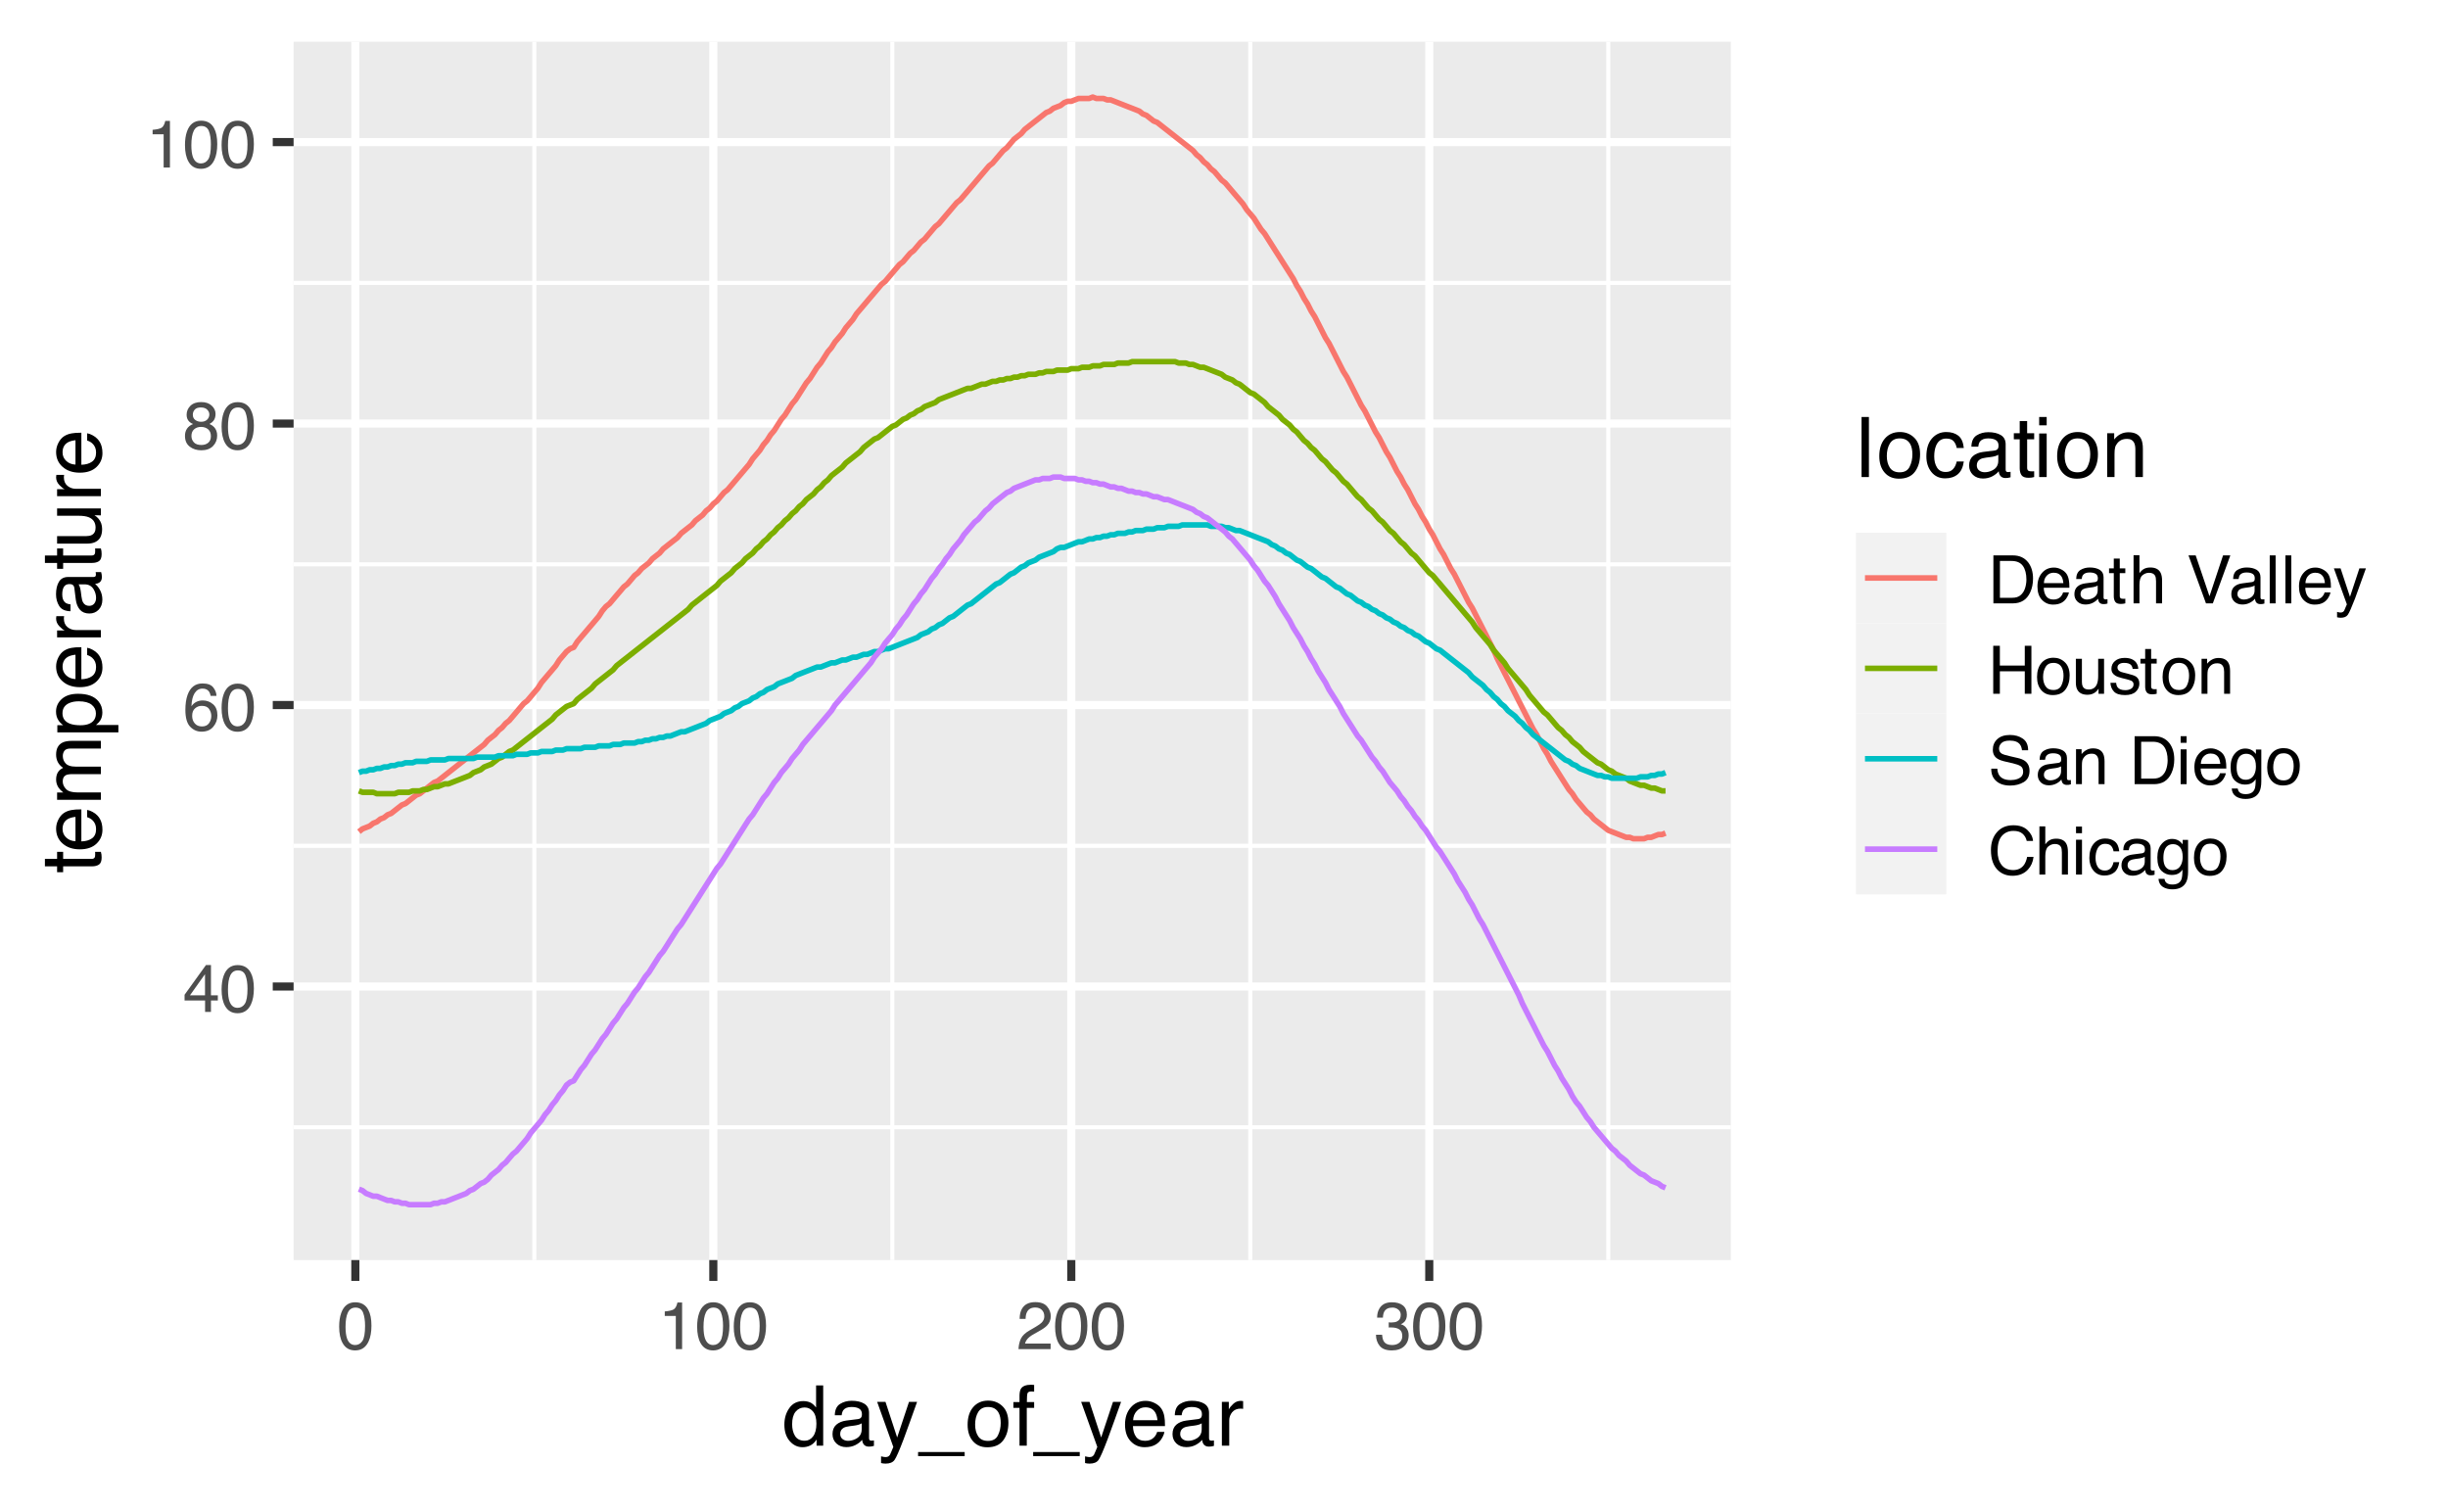 <?xml version="1.0" encoding="UTF-8"?>
<svg xmlns="http://www.w3.org/2000/svg" xmlns:xlink="http://www.w3.org/1999/xlink" width="468" height="289" viewBox="0 0 468 289">
<defs>
<g>
<g id="glyph-0-0">
<path d="M 0.406 0 L 0.406 -9.172 L 7.703 -9.172 L 7.703 0 Z M 6.547 -1.156 L 6.547 -8.031 L 1.562 -8.031 L 1.562 -1.156 Z M 6.547 -1.156 "/>
</g>
<g id="glyph-0-1">
<path d="M 4.234 -3.172 L 4.234 -7.219 L 1.359 -3.172 Z M 4.25 0 L 4.25 -2.188 L 0.328 -2.188 L 0.328 -3.281 L 4.422 -8.969 L 5.375 -8.969 L 5.375 -3.172 L 6.688 -3.172 L 6.688 -2.188 L 5.375 -2.188 L 5.375 0 Z M 4.25 0 "/>
</g>
<g id="glyph-0-2">
<path d="M 3.469 -8.953 C 4.625 -8.953 5.457 -8.473 5.969 -7.516 C 6.375 -6.773 6.578 -5.766 6.578 -4.484 C 6.578 -3.266 6.395 -2.258 6.031 -1.469 C 5.508 -0.32 4.648 0.25 3.453 0.25 C 2.379 0.25 1.582 -0.219 1.062 -1.156 C 0.625 -1.938 0.406 -2.984 0.406 -4.297 C 0.406 -5.305 0.535 -6.176 0.797 -6.906 C 1.285 -8.27 2.176 -8.953 3.469 -8.953 Z M 3.453 -0.781 C 4.035 -0.781 4.5 -1.035 4.844 -1.547 C 5.188 -2.066 5.359 -3.031 5.359 -4.438 C 5.359 -5.457 5.234 -6.297 4.984 -6.953 C 4.734 -7.609 4.25 -7.938 3.531 -7.938 C 2.863 -7.938 2.379 -7.625 2.078 -7 C 1.773 -6.375 1.625 -5.457 1.625 -4.25 C 1.625 -3.332 1.719 -2.598 1.906 -2.047 C 2.207 -1.203 2.723 -0.781 3.453 -0.781 Z M 3.453 -0.781 "/>
</g>
<g id="glyph-0-3">
<path d="M 3.75 -8.984 C 4.75 -8.984 5.441 -8.723 5.828 -8.203 C 6.223 -7.68 6.422 -7.148 6.422 -6.609 L 5.312 -6.609 C 5.25 -6.961 5.145 -7.238 5 -7.438 C 4.727 -7.812 4.316 -8 3.766 -8 C 3.129 -8 2.625 -7.707 2.25 -7.125 C 1.883 -6.539 1.68 -5.707 1.641 -4.625 C 1.898 -5.008 2.227 -5.297 2.625 -5.484 C 2.977 -5.648 3.375 -5.734 3.812 -5.734 C 4.562 -5.734 5.211 -5.492 5.766 -5.016 C 6.328 -4.535 6.609 -3.82 6.609 -2.875 C 6.609 -2.062 6.344 -1.336 5.812 -0.703 C 5.289 -0.078 4.539 0.234 3.562 0.234 C 2.727 0.234 2.004 -0.082 1.391 -0.719 C 0.785 -1.352 0.484 -2.426 0.484 -3.938 C 0.484 -5.039 0.617 -5.984 0.891 -6.766 C 1.41 -8.242 2.363 -8.984 3.75 -8.984 Z M 3.656 -0.766 C 4.25 -0.766 4.691 -0.961 4.984 -1.359 C 5.285 -1.766 5.438 -2.238 5.438 -2.781 C 5.438 -3.238 5.301 -3.672 5.031 -4.078 C 4.77 -4.492 4.297 -4.703 3.609 -4.703 C 3.117 -4.703 2.691 -4.539 2.328 -4.219 C 1.961 -3.906 1.781 -3.426 1.781 -2.781 C 1.781 -2.207 1.945 -1.727 2.281 -1.344 C 2.613 -0.957 3.07 -0.766 3.656 -0.766 Z M 3.656 -0.766 "/>
</g>
<g id="glyph-0-4">
<path d="M 3.484 -5.203 C 3.973 -5.203 4.359 -5.336 4.641 -5.609 C 4.922 -5.891 5.062 -6.223 5.062 -6.609 C 5.062 -6.941 4.926 -7.242 4.656 -7.516 C 4.395 -7.797 3.988 -7.938 3.438 -7.938 C 2.895 -7.938 2.504 -7.797 2.266 -7.516 C 2.023 -7.242 1.906 -6.922 1.906 -6.547 C 1.906 -6.117 2.062 -5.785 2.375 -5.547 C 2.688 -5.316 3.055 -5.203 3.484 -5.203 Z M 3.547 -0.766 C 4.066 -0.766 4.5 -0.906 4.844 -1.188 C 5.188 -1.469 5.359 -1.891 5.359 -2.453 C 5.359 -3.023 5.18 -3.461 4.828 -3.766 C 4.473 -4.066 4.02 -4.219 3.469 -4.219 C 2.926 -4.219 2.484 -4.062 2.141 -3.75 C 1.805 -3.445 1.641 -3.023 1.641 -2.484 C 1.641 -2.016 1.797 -1.609 2.109 -1.266 C 2.422 -0.93 2.898 -0.766 3.547 -0.766 Z M 1.953 -4.766 C 1.641 -4.898 1.395 -5.055 1.219 -5.234 C 0.883 -5.566 0.719 -6 0.719 -6.531 C 0.719 -7.195 0.957 -7.77 1.438 -8.25 C 1.926 -8.727 2.613 -8.969 3.5 -8.969 C 4.363 -8.969 5.035 -8.738 5.516 -8.281 C 6.004 -7.832 6.25 -7.305 6.25 -6.703 C 6.25 -6.148 6.109 -5.703 5.828 -5.359 C 5.672 -5.16 5.426 -4.969 5.094 -4.781 C 5.469 -4.613 5.758 -4.414 5.969 -4.188 C 6.363 -3.77 6.562 -3.227 6.562 -2.562 C 6.562 -1.781 6.297 -1.113 5.766 -0.562 C 5.234 -0.02 4.488 0.25 3.531 0.25 C 2.656 0.25 1.914 0.016 1.312 -0.453 C 0.707 -0.922 0.406 -1.609 0.406 -2.516 C 0.406 -3.047 0.535 -3.504 0.797 -3.891 C 1.055 -4.273 1.441 -4.566 1.953 -4.766 Z M 1.953 -4.766 "/>
</g>
<g id="glyph-0-5">
<path d="M 1.219 -6.344 L 1.219 -7.203 C 2.031 -7.273 2.598 -7.406 2.922 -7.594 C 3.242 -7.781 3.484 -8.219 3.641 -8.906 L 4.531 -8.906 L 4.531 0 L 3.328 0 L 3.328 -6.344 Z M 1.219 -6.344 "/>
</g>
<g id="glyph-0-6">
<path d="M 0.406 0 C 0.445 -0.77 0.602 -1.441 0.875 -2.016 C 1.156 -2.586 1.695 -3.102 2.5 -3.562 L 3.703 -4.266 C 4.234 -4.578 4.609 -4.844 4.828 -5.062 C 5.172 -5.406 5.344 -5.801 5.344 -6.25 C 5.344 -6.77 5.188 -7.18 4.875 -7.484 C 4.562 -7.797 4.145 -7.953 3.625 -7.953 C 2.852 -7.953 2.32 -7.66 2.031 -7.078 C 1.863 -6.766 1.773 -6.332 1.766 -5.781 L 0.625 -5.781 C 0.633 -6.551 0.773 -7.18 1.047 -7.672 C 1.535 -8.547 2.395 -8.984 3.625 -8.984 C 4.656 -8.984 5.406 -8.703 5.875 -8.141 C 6.344 -7.586 6.578 -6.973 6.578 -6.297 C 6.578 -5.578 6.328 -4.969 5.828 -4.469 C 5.535 -4.164 5.016 -3.805 4.266 -3.391 L 3.406 -2.906 C 3 -2.688 2.676 -2.473 2.438 -2.266 C 2.02 -1.898 1.758 -1.5 1.656 -1.062 L 6.547 -1.062 L 6.547 0 Z M 0.406 0 "/>
</g>
<g id="glyph-0-7">
<path d="M 3.328 0.25 C 2.266 0.25 1.492 -0.039 1.016 -0.625 C 0.547 -1.207 0.312 -1.914 0.312 -2.75 L 1.484 -2.75 C 1.535 -2.164 1.645 -1.742 1.812 -1.484 C 2.102 -1.016 2.629 -0.781 3.391 -0.781 C 3.984 -0.781 4.457 -0.938 4.812 -1.25 C 5.164 -1.57 5.344 -1.984 5.344 -2.484 C 5.344 -3.098 5.156 -3.523 4.781 -3.766 C 4.406 -4.016 3.883 -4.141 3.219 -4.141 C 3.133 -4.141 3.055 -4.141 2.984 -4.141 C 2.91 -4.141 2.832 -4.133 2.75 -4.125 L 2.75 -5.125 C 2.863 -5.113 2.957 -5.102 3.031 -5.094 C 3.113 -5.094 3.203 -5.094 3.297 -5.094 C 3.723 -5.094 4.07 -5.16 4.344 -5.297 C 4.812 -5.523 5.047 -5.941 5.047 -6.547 C 5.047 -6.984 4.883 -7.32 4.562 -7.562 C 4.25 -7.812 3.883 -7.938 3.469 -7.938 C 2.719 -7.938 2.195 -7.688 1.906 -7.188 C 1.75 -6.906 1.66 -6.516 1.641 -6.016 L 0.531 -6.016 C 0.531 -6.68 0.664 -7.242 0.938 -7.703 C 1.395 -8.535 2.195 -8.953 3.344 -8.953 C 4.258 -8.953 4.969 -8.75 5.469 -8.344 C 5.969 -7.938 6.219 -7.348 6.219 -6.578 C 6.219 -6.035 6.07 -5.594 5.781 -5.25 C 5.594 -5.039 5.352 -4.875 5.062 -4.75 C 5.531 -4.625 5.895 -4.375 6.156 -4 C 6.426 -3.633 6.562 -3.188 6.562 -2.656 C 6.562 -1.801 6.281 -1.102 5.719 -0.562 C 5.156 -0.02 4.359 0.25 3.328 0.25 Z M 3.328 0.25 "/>
</g>
<g id="glyph-0-8">
<path d="M 4.5 -1.062 C 4.914 -1.062 5.258 -1.102 5.531 -1.188 C 6.02 -1.352 6.414 -1.664 6.719 -2.125 C 6.969 -2.5 7.145 -2.977 7.25 -3.562 C 7.312 -3.906 7.344 -4.223 7.344 -4.516 C 7.344 -5.648 7.117 -6.531 6.672 -7.156 C 6.223 -7.789 5.492 -8.109 4.484 -8.109 L 2.281 -8.109 L 2.281 -1.062 Z M 1.031 -9.172 L 4.75 -9.172 C 6.008 -9.172 6.988 -8.723 7.688 -7.828 C 8.301 -7.023 8.609 -5.992 8.609 -4.734 C 8.609 -3.754 8.426 -2.875 8.062 -2.094 C 7.414 -0.695 6.305 0 4.734 0 L 1.031 0 Z M 1.031 -9.172 "/>
</g>
<g id="glyph-0-9">
<path d="M 3.609 -6.844 C 4.086 -6.844 4.547 -6.727 4.984 -6.5 C 5.43 -6.281 5.773 -5.992 6.016 -5.641 C 6.234 -5.305 6.379 -4.914 6.453 -4.469 C 6.523 -4.156 6.562 -3.66 6.562 -2.984 L 1.656 -2.984 C 1.676 -2.305 1.836 -1.758 2.141 -1.344 C 2.441 -0.938 2.906 -0.734 3.531 -0.734 C 4.113 -0.734 4.582 -0.926 4.938 -1.312 C 5.133 -1.539 5.273 -1.801 5.359 -2.094 L 6.469 -2.094 C 6.438 -1.852 6.336 -1.582 6.172 -1.281 C 6.016 -0.977 5.832 -0.727 5.625 -0.531 C 5.281 -0.195 4.859 0.023 4.359 0.141 C 4.086 0.203 3.781 0.234 3.438 0.234 C 2.602 0.234 1.895 -0.066 1.312 -0.672 C 0.738 -1.273 0.453 -2.125 0.453 -3.219 C 0.453 -4.289 0.742 -5.16 1.328 -5.828 C 1.91 -6.504 2.672 -6.844 3.609 -6.844 Z M 5.406 -3.875 C 5.363 -4.363 5.258 -4.754 5.094 -5.047 C 4.781 -5.586 4.266 -5.859 3.547 -5.859 C 3.023 -5.859 2.586 -5.672 2.234 -5.297 C 1.891 -4.93 1.707 -4.457 1.688 -3.875 Z M 3.5 -6.859 Z M 3.5 -6.859 "/>
</g>
<g id="glyph-0-10">
<path d="M 1.688 -1.781 C 1.688 -1.457 1.805 -1.203 2.047 -1.016 C 2.285 -0.828 2.566 -0.734 2.891 -0.734 C 3.285 -0.734 3.664 -0.82 4.031 -1 C 4.656 -1.312 4.969 -1.812 4.969 -2.5 L 4.969 -3.406 C 4.832 -3.32 4.656 -3.25 4.438 -3.188 C 4.227 -3.125 4.02 -3.082 3.812 -3.062 L 3.125 -2.969 C 2.719 -2.914 2.41 -2.832 2.203 -2.719 C 1.859 -2.52 1.688 -2.207 1.688 -1.781 Z M 4.406 -4.062 C 4.664 -4.094 4.844 -4.195 4.938 -4.375 C 4.977 -4.477 5 -4.625 5 -4.812 C 5 -5.195 4.863 -5.473 4.594 -5.641 C 4.32 -5.816 3.93 -5.906 3.422 -5.906 C 2.836 -5.906 2.422 -5.75 2.172 -5.438 C 2.035 -5.258 1.945 -5 1.906 -4.656 L 0.859 -4.656 C 0.879 -5.477 1.145 -6.051 1.656 -6.375 C 2.176 -6.695 2.773 -6.859 3.453 -6.859 C 4.234 -6.859 4.875 -6.707 5.375 -6.406 C 5.852 -6.102 6.094 -5.633 6.094 -5 L 6.094 -1.156 C 6.094 -1.031 6.117 -0.93 6.172 -0.859 C 6.223 -0.797 6.32 -0.766 6.469 -0.766 C 6.52 -0.766 6.578 -0.766 6.641 -0.766 C 6.703 -0.773 6.77 -0.785 6.844 -0.797 L 6.844 0.031 C 6.664 0.082 6.531 0.113 6.438 0.125 C 6.352 0.133 6.227 0.141 6.062 0.141 C 5.676 0.141 5.395 0.004 5.219 -0.266 C 5.133 -0.41 5.07 -0.617 5.031 -0.891 C 4.801 -0.586 4.473 -0.328 4.047 -0.109 C 3.617 0.109 3.145 0.219 2.625 0.219 C 2 0.219 1.488 0.031 1.094 -0.344 C 0.707 -0.719 0.516 -1.188 0.516 -1.75 C 0.516 -2.375 0.707 -2.859 1.094 -3.203 C 1.477 -3.547 1.988 -3.754 2.625 -3.828 Z M 3.484 -6.859 Z M 3.484 -6.859 "/>
</g>
<g id="glyph-0-11">
<path d="M 1.047 -8.562 L 2.188 -8.562 L 2.188 -6.688 L 3.25 -6.688 L 3.25 -5.781 L 2.188 -5.781 L 2.188 -1.406 C 2.188 -1.176 2.266 -1.02 2.422 -0.938 C 2.516 -0.895 2.66 -0.875 2.859 -0.875 C 2.91 -0.875 2.969 -0.875 3.031 -0.875 C 3.094 -0.875 3.164 -0.879 3.25 -0.891 L 3.25 0 C 3.125 0.039 2.988 0.066 2.844 0.078 C 2.707 0.098 2.562 0.109 2.406 0.109 C 1.875 0.109 1.516 -0.023 1.328 -0.297 C 1.141 -0.566 1.047 -0.914 1.047 -1.344 L 1.047 -5.781 L 0.141 -5.781 L 0.141 -6.688 L 1.047 -6.688 Z M 1.047 -8.562 "/>
</g>
<g id="glyph-0-12">
<path d="M 0.828 -9.203 L 1.953 -9.203 L 1.953 -5.781 C 2.211 -6.125 2.453 -6.363 2.672 -6.5 C 3.035 -6.738 3.488 -6.859 4.031 -6.859 C 5 -6.859 5.656 -6.52 6 -5.844 C 6.188 -5.469 6.281 -4.953 6.281 -4.297 L 6.281 0 L 5.125 0 L 5.125 -4.219 C 5.125 -4.707 5.062 -5.066 4.938 -5.297 C 4.727 -5.66 4.344 -5.844 3.781 -5.844 C 3.32 -5.844 2.898 -5.68 2.516 -5.359 C 2.141 -5.047 1.953 -4.441 1.953 -3.547 L 1.953 0 L 0.828 0 Z M 0.828 -9.203 "/>
</g>
<g id="glyph-0-13">
</g>
<g id="glyph-0-14">
<path d="M 1.703 -9.172 L 4.344 -1.359 L 6.938 -9.172 L 8.328 -9.172 L 4.984 0 L 3.672 0 L 0.328 -9.172 Z M 1.703 -9.172 "/>
</g>
<g id="glyph-0-15">
<path d="M 0.859 -9.172 L 1.984 -9.172 L 1.984 0 L 0.859 0 Z M 0.859 -9.172 "/>
</g>
<g id="glyph-0-16">
<path d="M 5 -6.688 L 6.25 -6.688 C 6.094 -6.258 5.738 -5.281 5.188 -3.75 C 4.781 -2.602 4.441 -1.664 4.172 -0.938 C 3.516 0.77 3.051 1.812 2.781 2.188 C 2.52 2.562 2.066 2.75 1.422 2.75 C 1.266 2.75 1.141 2.738 1.047 2.719 C 0.961 2.707 0.859 2.688 0.734 2.656 L 0.734 1.625 C 0.93 1.688 1.07 1.723 1.156 1.734 C 1.25 1.742 1.328 1.75 1.391 1.75 C 1.598 1.75 1.75 1.711 1.844 1.641 C 1.945 1.578 2.031 1.492 2.094 1.391 C 2.113 1.359 2.188 1.188 2.312 0.875 C 2.445 0.57 2.547 0.344 2.609 0.188 L 0.125 -6.688 L 1.406 -6.688 L 3.203 -1.25 Z M 3.188 -6.859 Z M 3.188 -6.859 "/>
</g>
<g id="glyph-0-17">
<path d="M 1 -9.172 L 2.266 -9.172 L 2.266 -5.391 L 7.031 -5.391 L 7.031 -9.172 L 8.297 -9.172 L 8.297 0 L 7.031 0 L 7.031 -4.297 L 2.266 -4.297 L 2.266 0 L 1 0 Z M 1 -9.172 "/>
</g>
<g id="glyph-0-18">
<path d="M 3.484 -0.719 C 4.223 -0.719 4.734 -1 5.016 -1.562 C 5.297 -2.133 5.438 -2.766 5.438 -3.453 C 5.438 -4.078 5.332 -4.586 5.125 -4.984 C 4.812 -5.598 4.27 -5.906 3.5 -5.906 C 2.812 -5.906 2.312 -5.641 2 -5.109 C 1.688 -4.586 1.531 -3.957 1.531 -3.219 C 1.531 -2.508 1.688 -1.914 2 -1.438 C 2.312 -0.957 2.805 -0.719 3.484 -0.719 Z M 3.531 -6.891 C 4.383 -6.891 5.109 -6.598 5.703 -6.016 C 6.305 -5.441 6.609 -4.598 6.609 -3.484 C 6.609 -2.41 6.344 -1.52 5.812 -0.812 C 5.289 -0.102 4.477 0.25 3.375 0.25 C 2.457 0.25 1.727 -0.062 1.188 -0.688 C 0.645 -1.312 0.375 -2.148 0.375 -3.203 C 0.375 -4.328 0.656 -5.223 1.219 -5.891 C 1.789 -6.555 2.562 -6.891 3.531 -6.891 Z M 3.484 -6.859 Z M 3.484 -6.859 "/>
</g>
<g id="glyph-0-19">
<path d="M 1.953 -6.688 L 1.953 -2.25 C 1.953 -1.906 2.004 -1.625 2.109 -1.406 C 2.305 -1.008 2.68 -0.812 3.234 -0.812 C 4.016 -0.812 4.547 -1.16 4.828 -1.859 C 4.984 -2.234 5.062 -2.75 5.062 -3.406 L 5.062 -6.688 L 6.188 -6.688 L 6.188 0 L 5.125 0 L 5.141 -0.984 C 4.992 -0.734 4.812 -0.52 4.594 -0.344 C 4.164 0.008 3.645 0.188 3.031 0.188 C 2.07 0.188 1.422 -0.133 1.078 -0.781 C 0.891 -1.113 0.797 -1.566 0.797 -2.141 L 0.797 -6.688 Z M 3.5 -6.859 Z M 3.5 -6.859 "/>
</g>
<g id="glyph-0-20">
<path d="M 1.5 -2.094 C 1.531 -1.719 1.625 -1.43 1.781 -1.234 C 2.062 -0.867 2.551 -0.688 3.25 -0.688 C 3.664 -0.688 4.031 -0.773 4.344 -0.953 C 4.664 -1.141 4.828 -1.426 4.828 -1.812 C 4.828 -2.094 4.695 -2.312 4.438 -2.469 C 4.281 -2.551 3.961 -2.656 3.484 -2.781 L 2.594 -3 C 2.02 -3.145 1.598 -3.305 1.328 -3.484 C 0.836 -3.785 0.594 -4.207 0.594 -4.75 C 0.594 -5.375 0.82 -5.879 1.281 -6.266 C 1.738 -6.66 2.352 -6.859 3.125 -6.859 C 4.133 -6.859 4.863 -6.566 5.312 -5.984 C 5.582 -5.609 5.719 -5.203 5.719 -4.766 L 4.656 -4.766 C 4.633 -5.023 4.539 -5.258 4.375 -5.469 C 4.125 -5.758 3.676 -5.906 3.031 -5.906 C 2.613 -5.906 2.297 -5.82 2.078 -5.656 C 1.859 -5.5 1.75 -5.285 1.75 -5.016 C 1.75 -4.723 1.891 -4.488 2.172 -4.312 C 2.336 -4.207 2.582 -4.117 2.906 -4.047 L 3.656 -3.859 C 4.469 -3.66 5.008 -3.473 5.281 -3.297 C 5.719 -3.004 5.938 -2.551 5.938 -1.938 C 5.938 -1.344 5.707 -0.828 5.25 -0.391 C 4.801 0.035 4.113 0.25 3.188 0.25 C 2.195 0.25 1.492 0.023 1.078 -0.422 C 0.66 -0.867 0.438 -1.426 0.406 -2.094 Z M 3.156 -6.859 Z M 3.156 -6.859 "/>
</g>
<g id="glyph-0-21">
<path d="M 0.828 -6.688 L 1.891 -6.688 L 1.891 -5.75 C 2.211 -6.133 2.551 -6.41 2.906 -6.578 C 3.258 -6.754 3.648 -6.844 4.078 -6.844 C 5.023 -6.844 5.664 -6.508 6 -5.844 C 6.188 -5.488 6.281 -4.973 6.281 -4.297 L 6.281 0 L 5.141 0 L 5.141 -4.219 C 5.141 -4.625 5.078 -4.953 4.953 -5.203 C 4.754 -5.617 4.395 -5.828 3.875 -5.828 C 3.602 -5.828 3.383 -5.801 3.219 -5.75 C 2.906 -5.656 2.633 -5.473 2.406 -5.203 C 2.219 -4.984 2.094 -4.754 2.031 -4.516 C 1.977 -4.273 1.953 -3.938 1.953 -3.5 L 1.953 0 L 0.828 0 Z M 3.469 -6.859 Z M 3.469 -6.859 "/>
</g>
<g id="glyph-0-22">
<path d="M 1.781 -2.969 C 1.812 -2.445 1.938 -2.02 2.156 -1.688 C 2.57 -1.082 3.301 -0.781 4.344 -0.781 C 4.801 -0.781 5.223 -0.848 5.609 -0.984 C 6.348 -1.242 6.719 -1.707 6.719 -2.375 C 6.719 -2.875 6.562 -3.227 6.25 -3.438 C 5.938 -3.645 5.441 -3.828 4.766 -3.984 L 3.531 -4.266 C 2.719 -4.441 2.141 -4.645 1.797 -4.875 C 1.211 -5.25 0.922 -5.816 0.922 -6.578 C 0.922 -7.41 1.207 -8.086 1.781 -8.609 C 2.352 -9.141 3.16 -9.406 4.203 -9.406 C 5.172 -9.406 5.988 -9.172 6.656 -8.703 C 7.332 -8.242 7.672 -7.504 7.672 -6.484 L 6.5 -6.484 C 6.438 -6.973 6.301 -7.348 6.094 -7.609 C 5.719 -8.086 5.078 -8.328 4.172 -8.328 C 3.43 -8.328 2.898 -8.172 2.578 -7.859 C 2.266 -7.555 2.109 -7.203 2.109 -6.797 C 2.109 -6.348 2.297 -6.02 2.672 -5.812 C 2.91 -5.676 3.469 -5.508 4.344 -5.312 L 5.625 -5.016 C 6.238 -4.879 6.719 -4.688 7.062 -4.438 C 7.645 -4.008 7.938 -3.383 7.938 -2.562 C 7.938 -1.551 7.566 -0.828 6.828 -0.391 C 6.086 0.047 5.227 0.266 4.25 0.266 C 3.102 0.266 2.207 -0.023 1.562 -0.609 C 0.914 -1.18 0.602 -1.969 0.625 -2.969 Z M 4.297 -9.422 Z M 4.297 -9.422 "/>
</g>
<g id="glyph-0-23">
<path d="M 0.828 -6.656 L 1.969 -6.656 L 1.969 0 L 0.828 0 Z M 0.828 -9.172 L 1.969 -9.172 L 1.969 -7.906 L 0.828 -7.906 Z M 0.828 -9.172 "/>
</g>
<g id="glyph-0-24">
<path d="M 3.188 -6.812 C 3.707 -6.812 4.164 -6.68 4.562 -6.422 C 4.77 -6.273 4.988 -6.062 5.219 -5.781 L 5.219 -6.625 L 6.25 -6.625 L 6.25 -0.547 C 6.25 0.305 6.125 0.977 5.875 1.469 C 5.406 2.375 4.523 2.828 3.234 2.828 C 2.516 2.828 1.906 2.664 1.406 2.344 C 0.914 2.02 0.645 1.516 0.594 0.828 L 1.734 0.828 C 1.785 1.129 1.895 1.363 2.062 1.531 C 2.312 1.781 2.707 1.906 3.25 1.906 C 4.113 1.906 4.68 1.598 4.953 0.984 C 5.109 0.629 5.18 -0.008 5.172 -0.938 C 4.941 -0.594 4.664 -0.336 4.344 -0.172 C 4.031 -0.004 3.613 0.078 3.094 0.078 C 2.375 0.078 1.738 -0.176 1.188 -0.688 C 0.645 -1.207 0.375 -2.062 0.375 -3.25 C 0.375 -4.363 0.648 -5.234 1.203 -5.859 C 1.754 -6.492 2.414 -6.812 3.188 -6.812 Z M 5.219 -3.375 C 5.219 -4.207 5.047 -4.82 4.703 -5.219 C 4.359 -5.613 3.922 -5.812 3.391 -5.812 C 2.598 -5.812 2.055 -5.441 1.766 -4.703 C 1.609 -4.305 1.531 -3.789 1.531 -3.156 C 1.531 -2.395 1.68 -1.816 1.984 -1.422 C 2.297 -1.035 2.711 -0.844 3.234 -0.844 C 4.035 -0.844 4.602 -1.207 4.938 -1.938 C 5.125 -2.344 5.219 -2.82 5.219 -3.375 Z M 3.312 -6.859 Z M 3.312 -6.859 "/>
</g>
<g id="glyph-0-25">
<path d="M 4.844 -9.422 C 6 -9.422 6.898 -9.113 7.547 -8.5 C 8.191 -7.895 8.547 -7.203 8.609 -6.422 L 7.406 -6.422 C 7.27 -7.016 6.992 -7.484 6.578 -7.828 C 6.172 -8.172 5.598 -8.344 4.859 -8.344 C 3.953 -8.344 3.219 -8.023 2.656 -7.391 C 2.102 -6.754 1.828 -5.781 1.828 -4.469 C 1.828 -3.395 2.078 -2.523 2.578 -1.859 C 3.086 -1.191 3.836 -0.859 4.828 -0.859 C 5.742 -0.859 6.441 -1.207 6.922 -1.906 C 7.172 -2.281 7.359 -2.77 7.484 -3.375 L 8.703 -3.375 C 8.598 -2.406 8.238 -1.594 7.625 -0.938 C 6.895 -0.156 5.914 0.234 4.688 0.234 C 3.613 0.234 2.719 -0.086 2 -0.734 C 1.039 -1.586 0.562 -2.906 0.562 -4.688 C 0.562 -6.039 0.922 -7.148 1.641 -8.016 C 2.41 -8.953 3.477 -9.422 4.844 -9.422 Z M 4.594 -9.422 Z M 4.594 -9.422 "/>
</g>
<g id="glyph-0-26">
<path d="M 3.406 -6.891 C 4.156 -6.891 4.766 -6.703 5.234 -6.328 C 5.711 -5.961 6 -5.332 6.094 -4.438 L 5 -4.438 C 4.938 -4.852 4.785 -5.195 4.547 -5.469 C 4.305 -5.738 3.926 -5.875 3.406 -5.875 C 2.688 -5.875 2.176 -5.523 1.875 -4.828 C 1.664 -4.379 1.562 -3.82 1.562 -3.156 C 1.562 -2.477 1.703 -1.91 1.984 -1.453 C 2.273 -0.992 2.723 -0.766 3.328 -0.766 C 3.797 -0.766 4.164 -0.906 4.438 -1.188 C 4.707 -1.477 4.895 -1.875 5 -2.375 L 6.094 -2.375 C 5.969 -1.477 5.656 -0.828 5.156 -0.422 C 4.656 -0.016 4.02 0.188 3.25 0.188 C 2.375 0.188 1.676 -0.129 1.156 -0.766 C 0.633 -1.398 0.375 -2.195 0.375 -3.156 C 0.375 -4.332 0.656 -5.25 1.219 -5.906 C 1.789 -6.562 2.52 -6.891 3.406 -6.891 Z M 3.234 -6.859 Z M 3.234 -6.859 "/>
</g>
<g id="glyph-1-0">
<path d="M 0.516 0 L 0.516 -11.484 L 9.625 -11.484 L 9.625 0 Z M 8.188 -1.438 L 8.188 -10.047 L 1.953 -10.047 L 1.953 -1.438 Z M 8.188 -1.438 "/>
</g>
<g id="glyph-1-1">
<path d="M 1.922 -4.094 C 1.922 -3.195 2.109 -2.445 2.484 -1.844 C 2.867 -1.238 3.484 -0.938 4.328 -0.938 C 4.973 -0.938 5.504 -1.211 5.922 -1.766 C 6.348 -2.328 6.562 -3.133 6.562 -4.188 C 6.562 -5.238 6.344 -6.02 5.906 -6.531 C 5.477 -7.039 4.945 -7.297 4.312 -7.297 C 3.602 -7.297 3.023 -7.023 2.578 -6.484 C 2.141 -5.941 1.922 -5.145 1.922 -4.094 Z M 4.047 -8.516 C 4.68 -8.516 5.219 -8.379 5.656 -8.109 C 5.906 -7.953 6.188 -7.68 6.5 -7.297 L 6.5 -11.516 L 7.859 -11.516 L 7.859 0 L 6.594 0 L 6.594 -1.172 C 6.258 -0.648 5.867 -0.273 5.422 -0.047 C 4.973 0.18 4.461 0.297 3.891 0.297 C 2.953 0.297 2.141 -0.094 1.453 -0.875 C 0.773 -1.664 0.438 -2.711 0.438 -4.016 C 0.438 -5.234 0.75 -6.285 1.375 -7.172 C 2 -8.066 2.891 -8.516 4.047 -8.516 Z M 4.047 -8.516 "/>
</g>
<g id="glyph-1-2">
<path d="M 2.109 -2.234 C 2.109 -1.828 2.254 -1.504 2.547 -1.266 C 2.848 -1.035 3.203 -0.922 3.609 -0.922 C 4.109 -0.922 4.586 -1.035 5.047 -1.266 C 5.828 -1.641 6.219 -2.258 6.219 -3.125 L 6.219 -4.266 C 6.051 -4.148 5.832 -4.055 5.562 -3.984 C 5.289 -3.91 5.023 -3.859 4.766 -3.828 L 3.906 -3.719 C 3.395 -3.656 3.016 -3.551 2.766 -3.406 C 2.328 -3.156 2.109 -2.766 2.109 -2.234 Z M 5.516 -5.078 C 5.836 -5.117 6.055 -5.254 6.172 -5.484 C 6.234 -5.609 6.266 -5.785 6.266 -6.016 C 6.266 -6.492 6.094 -6.844 5.75 -7.062 C 5.406 -7.281 4.914 -7.391 4.281 -7.391 C 3.551 -7.391 3.031 -7.191 2.719 -6.797 C 2.551 -6.578 2.441 -6.25 2.391 -5.812 L 1.078 -5.812 C 1.098 -6.844 1.43 -7.562 2.078 -7.969 C 2.723 -8.375 3.469 -8.578 4.312 -8.578 C 5.301 -8.578 6.102 -8.391 6.719 -8.016 C 7.32 -7.641 7.625 -7.055 7.625 -6.266 L 7.625 -1.438 C 7.625 -1.289 7.656 -1.172 7.719 -1.078 C 7.781 -0.992 7.906 -0.953 8.094 -0.953 C 8.156 -0.953 8.223 -0.957 8.297 -0.969 C 8.379 -0.977 8.469 -0.988 8.562 -1 L 8.562 0.047 C 8.344 0.109 8.176 0.145 8.062 0.156 C 7.945 0.176 7.789 0.188 7.594 0.188 C 7.102 0.188 6.75 0.008 6.531 -0.344 C 6.414 -0.52 6.336 -0.773 6.297 -1.109 C 6.004 -0.734 5.586 -0.406 5.047 -0.125 C 4.516 0.145 3.926 0.281 3.281 0.281 C 2.508 0.281 1.875 0.047 1.375 -0.422 C 0.883 -0.898 0.641 -1.492 0.641 -2.203 C 0.641 -2.973 0.879 -3.57 1.359 -4 C 1.848 -4.426 2.488 -4.691 3.281 -4.797 Z M 4.359 -8.578 Z M 4.359 -8.578 "/>
</g>
<g id="glyph-1-3">
<path d="M 6.266 -8.375 L 7.812 -8.375 C 7.613 -7.832 7.176 -6.609 6.5 -4.703 C 5.988 -3.266 5.562 -2.094 5.219 -1.188 C 4.406 0.957 3.832 2.266 3.5 2.734 C 3.164 3.203 2.594 3.438 1.781 3.438 C 1.582 3.438 1.426 3.426 1.312 3.406 C 1.207 3.395 1.078 3.367 0.922 3.328 L 0.922 2.047 C 1.172 2.109 1.348 2.145 1.453 2.156 C 1.566 2.176 1.664 2.188 1.75 2.188 C 2.008 2.188 2.195 2.145 2.312 2.062 C 2.438 1.977 2.539 1.875 2.625 1.75 C 2.656 1.707 2.75 1.492 2.906 1.109 C 3.07 0.723 3.191 0.438 3.266 0.25 L 0.172 -8.375 L 1.766 -8.375 L 4 -1.562 Z M 4 -8.578 Z M 4 -8.578 "/>
</g>
<g id="glyph-1-4">
<path d="M 0 2 L 0 1.219 L 8.906 1.219 L 8.906 2 Z M 0 2 "/>
</g>
<g id="glyph-1-5">
<path d="M 4.359 -0.906 C 5.285 -0.906 5.922 -1.258 6.266 -1.969 C 6.617 -2.676 6.797 -3.461 6.797 -4.328 C 6.797 -5.109 6.672 -5.742 6.422 -6.234 C 6.023 -7.004 5.344 -7.391 4.375 -7.391 C 3.508 -7.391 2.879 -7.062 2.484 -6.406 C 2.098 -5.75 1.906 -4.957 1.906 -4.031 C 1.906 -3.133 2.098 -2.391 2.484 -1.797 C 2.879 -1.203 3.504 -0.906 4.359 -0.906 Z M 4.406 -8.609 C 5.488 -8.609 6.398 -8.25 7.141 -7.531 C 7.891 -6.812 8.266 -5.754 8.266 -4.359 C 8.266 -3.016 7.938 -1.898 7.281 -1.016 C 6.625 -0.129 5.602 0.312 4.219 0.312 C 3.07 0.312 2.16 -0.078 1.484 -0.859 C 0.805 -1.641 0.469 -2.688 0.469 -4 C 0.469 -5.406 0.82 -6.523 1.531 -7.359 C 2.25 -8.191 3.207 -8.609 4.406 -8.609 Z M 4.359 -8.578 Z M 4.359 -8.578 "/>
</g>
<g id="glyph-1-6">
<path d="M 1.391 -9.641 C 1.41 -10.223 1.508 -10.648 1.688 -10.922 C 2.02 -11.398 2.656 -11.641 3.594 -11.641 C 3.676 -11.641 3.766 -11.633 3.859 -11.625 C 3.953 -11.625 4.062 -11.617 4.188 -11.609 L 4.188 -10.328 C 4.039 -10.336 3.93 -10.344 3.859 -10.344 C 3.797 -10.352 3.738 -10.359 3.688 -10.359 C 3.258 -10.359 3.004 -10.242 2.922 -10.016 C 2.836 -9.797 2.797 -9.234 2.797 -8.328 L 4.188 -8.328 L 4.188 -7.219 L 2.781 -7.219 L 2.781 0 L 1.391 0 L 1.391 -7.219 L 0.219 -7.219 L 0.219 -8.328 L 1.391 -8.328 Z M 1.391 -9.641 "/>
</g>
<g id="glyph-1-7">
<path d="M 4.516 -8.562 C 5.109 -8.562 5.68 -8.422 6.234 -8.141 C 6.797 -7.859 7.223 -7.5 7.516 -7.062 C 7.797 -6.633 7.984 -6.141 8.078 -5.578 C 8.16 -5.191 8.203 -4.578 8.203 -3.734 L 2.078 -3.734 C 2.098 -2.891 2.297 -2.207 2.672 -1.688 C 3.047 -1.176 3.629 -0.922 4.422 -0.922 C 5.148 -0.922 5.734 -1.164 6.172 -1.656 C 6.422 -1.938 6.598 -2.258 6.703 -2.625 L 8.094 -2.625 C 8.051 -2.32 7.926 -1.977 7.719 -1.594 C 7.52 -1.219 7.289 -0.91 7.031 -0.672 C 6.602 -0.254 6.078 0.023 5.453 0.172 C 5.109 0.254 4.723 0.297 4.297 0.297 C 3.254 0.297 2.367 -0.082 1.641 -0.844 C 0.922 -1.602 0.562 -2.664 0.562 -4.031 C 0.562 -5.375 0.926 -6.461 1.656 -7.297 C 2.383 -8.141 3.336 -8.562 4.516 -8.562 Z M 6.766 -4.859 C 6.703 -5.461 6.566 -5.945 6.359 -6.312 C 5.973 -6.988 5.332 -7.328 4.438 -7.328 C 3.789 -7.328 3.25 -7.094 2.812 -6.625 C 2.375 -6.164 2.141 -5.578 2.109 -4.859 Z M 4.391 -8.578 Z M 4.391 -8.578 "/>
</g>
<g id="glyph-1-8">
<path d="M 1.078 -8.375 L 2.406 -8.375 L 2.406 -6.922 C 2.52 -7.203 2.789 -7.547 3.219 -7.953 C 3.645 -8.359 4.133 -8.562 4.688 -8.562 C 4.719 -8.562 4.766 -8.555 4.828 -8.547 C 4.891 -8.547 4.992 -8.535 5.141 -8.516 L 5.141 -7.031 C 5.055 -7.051 4.977 -7.062 4.906 -7.062 C 4.844 -7.07 4.77 -7.078 4.688 -7.078 C 3.977 -7.078 3.43 -6.848 3.047 -6.391 C 2.672 -5.93 2.484 -5.406 2.484 -4.812 L 2.484 0 L 1.078 0 Z M 1.078 -8.375 "/>
</g>
<g id="glyph-1-9">
<path d="M 1.078 -11.484 L 2.484 -11.484 L 2.484 0 L 1.078 0 Z M 1.078 -11.484 "/>
</g>
<g id="glyph-1-10">
<path d="M 4.266 -8.609 C 5.203 -8.609 5.969 -8.379 6.562 -7.922 C 7.156 -7.461 7.508 -6.676 7.625 -5.562 L 6.266 -5.562 C 6.18 -6.07 5.988 -6.5 5.688 -6.844 C 5.395 -7.188 4.922 -7.359 4.266 -7.359 C 3.367 -7.359 2.727 -6.922 2.344 -6.047 C 2.094 -5.473 1.969 -4.77 1.969 -3.938 C 1.969 -3.102 2.145 -2.398 2.5 -1.828 C 2.852 -1.254 3.41 -0.969 4.172 -0.969 C 4.754 -0.969 5.211 -1.145 5.547 -1.5 C 5.891 -1.852 6.129 -2.344 6.266 -2.969 L 7.625 -2.969 C 7.469 -1.852 7.078 -1.035 6.453 -0.516 C 5.828 -0.004 5.031 0.25 4.062 0.25 C 2.969 0.25 2.094 -0.148 1.438 -0.953 C 0.789 -1.754 0.469 -2.754 0.469 -3.953 C 0.469 -5.422 0.82 -6.562 1.531 -7.375 C 2.25 -8.195 3.16 -8.609 4.266 -8.609 Z M 4.047 -8.578 Z M 4.047 -8.578 "/>
</g>
<g id="glyph-1-11">
<path d="M 1.312 -10.703 L 2.734 -10.703 L 2.734 -8.375 L 4.078 -8.375 L 4.078 -7.219 L 2.734 -7.219 L 2.734 -1.766 C 2.734 -1.473 2.832 -1.273 3.031 -1.172 C 3.145 -1.117 3.328 -1.094 3.578 -1.094 C 3.648 -1.094 3.723 -1.094 3.797 -1.094 C 3.879 -1.094 3.973 -1.098 4.078 -1.109 L 4.078 0 C 3.91 0.051 3.738 0.086 3.562 0.109 C 3.395 0.129 3.207 0.141 3 0.141 C 2.344 0.141 1.895 -0.023 1.656 -0.359 C 1.426 -0.703 1.312 -1.145 1.312 -1.688 L 1.312 -7.219 L 0.188 -7.219 L 0.188 -8.375 L 1.312 -8.375 Z M 1.312 -10.703 "/>
</g>
<g id="glyph-1-12">
<path d="M 1.031 -8.328 L 2.469 -8.328 L 2.469 0 L 1.031 0 Z M 1.031 -11.484 L 2.469 -11.484 L 2.469 -9.891 L 1.031 -9.891 Z M 1.031 -11.484 "/>
</g>
<g id="glyph-1-13">
<path d="M 1.031 -8.375 L 2.375 -8.375 L 2.375 -7.188 C 2.77 -7.676 3.188 -8.023 3.625 -8.234 C 4.07 -8.453 4.566 -8.562 5.109 -8.562 C 6.297 -8.562 7.098 -8.145 7.516 -7.312 C 7.742 -6.863 7.859 -6.219 7.859 -5.375 L 7.859 0 L 6.422 0 L 6.422 -5.281 C 6.422 -5.789 6.348 -6.203 6.203 -6.516 C 5.953 -7.035 5.5 -7.297 4.844 -7.297 C 4.508 -7.297 4.234 -7.258 4.016 -7.188 C 3.629 -7.07 3.289 -6.844 3 -6.5 C 2.77 -6.227 2.617 -5.941 2.547 -5.641 C 2.473 -5.348 2.438 -4.93 2.438 -4.391 L 2.438 0 L 1.031 0 Z M 4.344 -8.578 Z M 4.344 -8.578 "/>
</g>
<g id="glyph-2-0">
<path d="M 0 -0.516 L -11.484 -0.516 L -11.484 -9.625 L 0 -9.625 Z M -1.438 -8.188 L -10.047 -8.188 L -10.047 -1.953 L -1.438 -1.953 Z M -1.438 -8.188 "/>
</g>
<g id="glyph-2-1">
<path d="M -10.703 -1.312 L -10.703 -2.734 L -8.375 -2.734 L -8.375 -4.078 L -7.219 -4.078 L -7.219 -2.734 L -1.766 -2.734 C -1.473 -2.734 -1.273 -2.832 -1.172 -3.031 C -1.117 -3.145 -1.094 -3.328 -1.094 -3.578 C -1.094 -3.648 -1.094 -3.723 -1.094 -3.797 C -1.094 -3.879 -1.098 -3.973 -1.109 -4.078 L 0 -4.078 C 0.051 -3.91 0.086 -3.738 0.109 -3.562 C 0.129 -3.395 0.141 -3.207 0.141 -3 C 0.141 -2.344 -0.023 -1.895 -0.359 -1.656 C -0.703 -1.426 -1.145 -1.312 -1.688 -1.312 L -7.219 -1.312 L -7.219 -0.188 L -8.375 -0.188 L -8.375 -1.312 Z M -10.703 -1.312 "/>
</g>
<g id="glyph-2-2">
<path d="M -8.562 -4.516 C -8.562 -5.109 -8.422 -5.68 -8.141 -6.234 C -7.859 -6.797 -7.5 -7.223 -7.062 -7.516 C -6.633 -7.797 -6.141 -7.984 -5.578 -8.078 C -5.191 -8.16 -4.578 -8.203 -3.734 -8.203 L -3.734 -2.078 C -2.891 -2.098 -2.207 -2.297 -1.688 -2.672 C -1.176 -3.047 -0.922 -3.629 -0.922 -4.422 C -0.922 -5.148 -1.164 -5.734 -1.656 -6.172 C -1.938 -6.422 -2.258 -6.598 -2.625 -6.703 L -2.625 -8.094 C -2.32 -8.051 -1.977 -7.926 -1.594 -7.719 C -1.219 -7.52 -0.91 -7.289 -0.672 -7.031 C -0.254 -6.602 0.023 -6.078 0.172 -5.453 C 0.254 -5.109 0.297 -4.723 0.297 -4.297 C 0.297 -3.254 -0.082 -2.367 -0.844 -1.641 C -1.602 -0.922 -2.664 -0.562 -4.031 -0.562 C -5.375 -0.562 -6.461 -0.926 -7.297 -1.656 C -8.141 -2.383 -8.562 -3.336 -8.562 -4.516 Z M -4.859 -6.766 C -5.461 -6.703 -5.945 -6.566 -6.312 -6.359 C -6.988 -5.973 -7.328 -5.332 -7.328 -4.438 C -7.328 -3.789 -7.094 -3.25 -6.625 -2.812 C -6.164 -2.375 -5.578 -2.141 -4.859 -2.109 Z M -8.578 -4.391 Z M -8.578 -4.391 "/>
</g>
<g id="glyph-2-3">
<path d="M -8.375 -1.031 L -8.375 -2.422 L -7.188 -2.422 C -7.594 -2.754 -7.891 -3.055 -8.078 -3.328 C -8.398 -3.797 -8.562 -4.32 -8.562 -4.906 C -8.562 -5.57 -8.395 -6.109 -8.062 -6.516 C -7.875 -6.742 -7.598 -6.953 -7.234 -7.141 C -7.68 -7.453 -8.016 -7.816 -8.234 -8.234 C -8.453 -8.66 -8.562 -9.141 -8.562 -9.672 C -8.562 -10.797 -8.156 -11.562 -7.344 -11.969 C -6.906 -12.188 -6.316 -12.297 -5.578 -12.297 L 0 -12.297 L 0 -10.828 L -5.812 -10.828 C -6.375 -10.828 -6.758 -10.688 -6.969 -10.406 C -7.176 -10.133 -7.281 -9.797 -7.281 -9.391 C -7.281 -8.836 -7.094 -8.363 -6.719 -7.969 C -6.352 -7.57 -5.738 -7.375 -4.875 -7.375 L 0 -7.375 L 0 -5.938 L -5.469 -5.938 C -6.031 -5.938 -6.441 -5.867 -6.703 -5.734 C -7.098 -5.523 -7.297 -5.129 -7.297 -4.547 C -7.297 -4.016 -7.086 -3.531 -6.672 -3.094 C -6.266 -2.656 -5.52 -2.438 -4.438 -2.438 L 0 -2.438 L 0 -1.031 Z M -8.375 -1.031 "/>
</g>
<g id="glyph-2-4">
<path d="M -0.953 -4.562 C -0.953 -5.219 -1.223 -5.766 -1.766 -6.203 C -2.316 -6.641 -3.141 -6.859 -4.234 -6.859 C -4.898 -6.859 -5.473 -6.758 -5.953 -6.562 C -6.879 -6.195 -7.344 -5.531 -7.344 -4.562 C -7.344 -3.594 -6.852 -2.926 -5.875 -2.562 C -5.352 -2.375 -4.691 -2.281 -3.891 -2.281 C -3.242 -2.281 -2.695 -2.375 -2.25 -2.562 C -1.383 -2.926 -0.953 -3.594 -0.953 -4.562 Z M -8.328 -0.922 L -8.328 -2.297 L -7.219 -2.297 C -7.602 -2.578 -7.898 -2.883 -8.109 -3.219 C -8.422 -3.688 -8.578 -4.242 -8.578 -4.891 C -8.578 -5.836 -8.211 -6.641 -7.484 -7.297 C -6.754 -7.961 -5.719 -8.297 -4.375 -8.297 C -2.551 -8.297 -1.25 -7.816 -0.469 -6.859 C 0.031 -6.254 0.281 -5.551 0.281 -4.75 C 0.281 -4.125 0.141 -3.598 -0.141 -3.172 C -0.297 -2.922 -0.562 -2.641 -0.938 -2.328 L 3.344 -2.328 L 3.344 -0.922 Z M -8.328 -0.922 "/>
</g>
<g id="glyph-2-5">
<path d="M -8.375 -1.078 L -8.375 -2.406 L -6.922 -2.406 C -7.203 -2.52 -7.547 -2.789 -7.953 -3.219 C -8.359 -3.645 -8.562 -4.133 -8.562 -4.688 C -8.562 -4.719 -8.555 -4.766 -8.547 -4.828 C -8.547 -4.891 -8.535 -4.992 -8.516 -5.141 L -7.031 -5.141 C -7.051 -5.055 -7.062 -4.977 -7.062 -4.906 C -7.07 -4.844 -7.078 -4.77 -7.078 -4.688 C -7.078 -3.977 -6.848 -3.43 -6.391 -3.047 C -5.93 -2.672 -5.406 -2.484 -4.812 -2.484 L 0 -2.484 L 0 -1.078 Z M -8.375 -1.078 "/>
</g>
<g id="glyph-2-6">
<path d="M -2.234 -2.109 C -1.828 -2.109 -1.504 -2.254 -1.266 -2.547 C -1.035 -2.848 -0.922 -3.203 -0.922 -3.609 C -0.922 -4.109 -1.035 -4.586 -1.266 -5.047 C -1.641 -5.828 -2.258 -6.219 -3.125 -6.219 L -4.266 -6.219 C -4.148 -6.051 -4.055 -5.832 -3.984 -5.562 C -3.91 -5.289 -3.859 -5.023 -3.828 -4.766 L -3.719 -3.906 C -3.656 -3.395 -3.551 -3.016 -3.406 -2.766 C -3.156 -2.328 -2.766 -2.109 -2.234 -2.109 Z M -5.078 -5.516 C -5.117 -5.836 -5.254 -6.055 -5.484 -6.172 C -5.609 -6.234 -5.785 -6.266 -6.016 -6.266 C -6.492 -6.266 -6.844 -6.094 -7.062 -5.75 C -7.281 -5.406 -7.391 -4.914 -7.391 -4.281 C -7.391 -3.551 -7.191 -3.031 -6.797 -2.719 C -6.578 -2.551 -6.25 -2.441 -5.812 -2.391 L -5.812 -1.078 C -6.844 -1.098 -7.562 -1.43 -7.969 -2.078 C -8.375 -2.723 -8.578 -3.469 -8.578 -4.312 C -8.578 -5.301 -8.391 -6.102 -8.016 -6.719 C -7.641 -7.32 -7.055 -7.625 -6.266 -7.625 L -1.438 -7.625 C -1.289 -7.625 -1.172 -7.656 -1.078 -7.719 C -0.992 -7.781 -0.953 -7.906 -0.953 -8.094 C -0.953 -8.156 -0.957 -8.223 -0.969 -8.297 C -0.977 -8.379 -0.988 -8.469 -1 -8.562 L 0.047 -8.562 C 0.109 -8.344 0.145 -8.176 0.156 -8.062 C 0.176 -7.945 0.188 -7.789 0.188 -7.594 C 0.188 -7.102 0.008 -6.75 -0.344 -6.531 C -0.52 -6.414 -0.773 -6.336 -1.109 -6.297 C -0.734 -6.004 -0.406 -5.586 -0.125 -5.047 C 0.145 -4.516 0.281 -3.926 0.281 -3.281 C 0.281 -2.508 0.047 -1.875 -0.422 -1.375 C -0.898 -0.883 -1.492 -0.641 -2.203 -0.641 C -2.973 -0.641 -3.57 -0.879 -4 -1.359 C -4.426 -1.848 -4.691 -2.488 -4.797 -3.281 Z M -8.578 -4.359 Z M -8.578 -4.359 "/>
</g>
<g id="glyph-2-7">
<path d="M -8.375 -2.438 L -2.812 -2.438 C -2.383 -2.438 -2.035 -2.504 -1.766 -2.641 C -1.266 -2.891 -1.016 -3.359 -1.016 -4.047 C -1.016 -5.023 -1.453 -5.691 -2.328 -6.047 C -2.797 -6.234 -3.441 -6.328 -4.266 -6.328 L -8.375 -6.328 L -8.375 -7.734 L 0 -7.734 L 0 -6.406 L -1.234 -6.422 C -0.922 -6.242 -0.656 -6.02 -0.438 -5.75 C 0.008 -5.207 0.234 -4.555 0.234 -3.797 C 0.234 -2.598 -0.164 -1.785 -0.969 -1.359 C -1.395 -1.117 -1.969 -1 -2.688 -1 L -8.375 -1 Z M -8.578 -4.375 Z M -8.578 -4.375 "/>
</g>
</g>
<clipPath id="clip-0">
<path clip-rule="nonzero" d="M 56.129 7.969 L 330.898 7.969 L 330.898 240.871 L 56.129 240.871 Z M 56.129 7.969 "/>
</clipPath>
<clipPath id="clip-1">
<path clip-rule="nonzero" d="M 56.129 215 L 330.898 215 L 330.898 216 L 56.129 216 Z M 56.129 215 "/>
</clipPath>
<clipPath id="clip-2">
<path clip-rule="nonzero" d="M 56.129 161 L 330.898 161 L 330.898 163 L 56.129 163 Z M 56.129 161 "/>
</clipPath>
<clipPath id="clip-3">
<path clip-rule="nonzero" d="M 56.129 107 L 330.898 107 L 330.898 109 L 56.129 109 Z M 56.129 107 "/>
</clipPath>
<clipPath id="clip-4">
<path clip-rule="nonzero" d="M 56.129 53 L 330.898 53 L 330.898 55 L 56.129 55 Z M 56.129 53 "/>
</clipPath>
<clipPath id="clip-5">
<path clip-rule="nonzero" d="M 101 7.969 L 103 7.969 L 103 240.871 L 101 240.871 Z M 101 7.969 "/>
</clipPath>
<clipPath id="clip-6">
<path clip-rule="nonzero" d="M 170 7.969 L 171 7.969 L 171 240.871 L 170 240.871 Z M 170 7.969 "/>
</clipPath>
<clipPath id="clip-7">
<path clip-rule="nonzero" d="M 238 7.969 L 240 7.969 L 240 240.871 L 238 240.871 Z M 238 7.969 "/>
</clipPath>
<clipPath id="clip-8">
<path clip-rule="nonzero" d="M 307 7.969 L 308 7.969 L 308 240.871 L 307 240.871 Z M 307 7.969 "/>
</clipPath>
<clipPath id="clip-9">
<path clip-rule="nonzero" d="M 56.129 187 L 330.898 187 L 330.898 190 L 56.129 190 Z M 56.129 187 "/>
</clipPath>
<clipPath id="clip-10">
<path clip-rule="nonzero" d="M 56.129 134 L 330.898 134 L 330.898 136 L 56.129 136 Z M 56.129 134 "/>
</clipPath>
<clipPath id="clip-11">
<path clip-rule="nonzero" d="M 56.129 80 L 330.898 80 L 330.898 82 L 56.129 82 Z M 56.129 80 "/>
</clipPath>
<clipPath id="clip-12">
<path clip-rule="nonzero" d="M 56.129 26 L 330.898 26 L 330.898 28 L 56.129 28 Z M 56.129 26 "/>
</clipPath>
<clipPath id="clip-13">
<path clip-rule="nonzero" d="M 67 7.969 L 69 7.969 L 69 240.871 L 67 240.871 Z M 67 7.969 "/>
</clipPath>
<clipPath id="clip-14">
<path clip-rule="nonzero" d="M 135 7.969 L 138 7.969 L 138 240.871 L 135 240.871 Z M 135 7.969 "/>
</clipPath>
<clipPath id="clip-15">
<path clip-rule="nonzero" d="M 204 7.969 L 206 7.969 L 206 240.871 L 204 240.871 Z M 204 7.969 "/>
</clipPath>
<clipPath id="clip-16">
<path clip-rule="nonzero" d="M 272 7.969 L 275 7.969 L 275 240.871 L 272 240.871 Z M 272 7.969 "/>
</clipPath>
</defs>
<rect x="-46.8" y="-28.9" width="561.6" height="346.8" fill="rgb(100%, 100%, 100%)" fill-opacity="1"/>
<rect x="-46.8" y="-28.9" width="561.6" height="346.8" fill="rgb(100%, 100%, 100%)" fill-opacity="1"/>
<path fill="none" stroke-width="1.552" stroke-linecap="round" stroke-linejoin="round" stroke="rgb(100%, 100%, 100%)" stroke-opacity="1" stroke-miterlimit="10" d="M 0 289 L 468 289 L 468 0 L 0 0 Z M 0 289 "/>
<g clip-path="url(#clip-0)">
<path fill-rule="nonzero" fill="rgb(92.157%, 92.157%, 92.157%)" fill-opacity="1" d="M 56.129 240.871 L 330.898 240.871 L 330.898 7.969 L 56.129 7.969 Z M 56.129 240.871 "/>
</g>
<g clip-path="url(#clip-1)">
<path fill="none" stroke-width="0.776" stroke-linecap="butt" stroke-linejoin="round" stroke="rgb(100%, 100%, 100%)" stroke-opacity="1" stroke-miterlimit="10" d="M 56.129 215.488 L 330.898 215.488 "/>
</g>
<g clip-path="url(#clip-2)">
<path fill="none" stroke-width="0.776" stroke-linecap="butt" stroke-linejoin="round" stroke="rgb(100%, 100%, 100%)" stroke-opacity="1" stroke-miterlimit="10" d="M 56.129 161.684 L 330.898 161.684 "/>
</g>
<g clip-path="url(#clip-3)">
<path fill="none" stroke-width="0.776" stroke-linecap="butt" stroke-linejoin="round" stroke="rgb(100%, 100%, 100%)" stroke-opacity="1" stroke-miterlimit="10" d="M 56.129 107.875 L 330.898 107.875 "/>
</g>
<g clip-path="url(#clip-4)">
<path fill="none" stroke-width="0.776" stroke-linecap="butt" stroke-linejoin="round" stroke="rgb(100%, 100%, 100%)" stroke-opacity="1" stroke-miterlimit="10" d="M 56.129 54.07 L 330.898 54.07 "/>
</g>
<g clip-path="url(#clip-5)">
<path fill="none" stroke-width="0.776" stroke-linecap="butt" stroke-linejoin="round" stroke="rgb(100%, 100%, 100%)" stroke-opacity="1" stroke-miterlimit="10" d="M 102.152 240.871 L 102.152 7.969 "/>
</g>
<g clip-path="url(#clip-6)">
<path fill="none" stroke-width="0.776" stroke-linecap="butt" stroke-linejoin="round" stroke="rgb(100%, 100%, 100%)" stroke-opacity="1" stroke-miterlimit="10" d="M 170.586 240.871 L 170.586 7.969 "/>
</g>
<g clip-path="url(#clip-7)">
<path fill="none" stroke-width="0.776" stroke-linecap="butt" stroke-linejoin="round" stroke="rgb(100%, 100%, 100%)" stroke-opacity="1" stroke-miterlimit="10" d="M 239.023 240.871 L 239.023 7.969 "/>
</g>
<g clip-path="url(#clip-8)">
<path fill="none" stroke-width="0.776" stroke-linecap="butt" stroke-linejoin="round" stroke="rgb(100%, 100%, 100%)" stroke-opacity="1" stroke-miterlimit="10" d="M 307.461 240.871 L 307.461 7.969 "/>
</g>
<g clip-path="url(#clip-9)">
<path fill="none" stroke-width="1.552" stroke-linecap="butt" stroke-linejoin="round" stroke="rgb(100%, 100%, 100%)" stroke-opacity="1" stroke-miterlimit="10" d="M 56.129 188.586 L 330.898 188.586 "/>
</g>
<g clip-path="url(#clip-10)">
<path fill="none" stroke-width="1.552" stroke-linecap="butt" stroke-linejoin="round" stroke="rgb(100%, 100%, 100%)" stroke-opacity="1" stroke-miterlimit="10" d="M 56.129 134.777 L 330.898 134.777 "/>
</g>
<g clip-path="url(#clip-11)">
<path fill="none" stroke-width="1.552" stroke-linecap="butt" stroke-linejoin="round" stroke="rgb(100%, 100%, 100%)" stroke-opacity="1" stroke-miterlimit="10" d="M 56.129 80.973 L 330.898 80.973 "/>
</g>
<g clip-path="url(#clip-12)">
<path fill="none" stroke-width="1.552" stroke-linecap="butt" stroke-linejoin="round" stroke="rgb(100%, 100%, 100%)" stroke-opacity="1" stroke-miterlimit="10" d="M 56.129 27.164 L 330.898 27.164 "/>
</g>
<g clip-path="url(#clip-13)">
<path fill="none" stroke-width="1.552" stroke-linecap="butt" stroke-linejoin="round" stroke="rgb(100%, 100%, 100%)" stroke-opacity="1" stroke-miterlimit="10" d="M 67.934 240.871 L 67.934 7.969 "/>
</g>
<g clip-path="url(#clip-14)">
<path fill="none" stroke-width="1.552" stroke-linecap="butt" stroke-linejoin="round" stroke="rgb(100%, 100%, 100%)" stroke-opacity="1" stroke-miterlimit="10" d="M 136.371 240.871 L 136.371 7.969 "/>
</g>
<g clip-path="url(#clip-15)">
<path fill="none" stroke-width="1.552" stroke-linecap="butt" stroke-linejoin="round" stroke="rgb(100%, 100%, 100%)" stroke-opacity="1" stroke-miterlimit="10" d="M 204.805 240.871 L 204.805 7.969 "/>
</g>
<g clip-path="url(#clip-16)">
<path fill="none" stroke-width="1.552" stroke-linecap="butt" stroke-linejoin="round" stroke="rgb(100%, 100%, 100%)" stroke-opacity="1" stroke-miterlimit="10" d="M 273.242 240.871 L 273.242 7.969 "/>
</g>
<path fill="none" stroke-width="1.067" stroke-linecap="butt" stroke-linejoin="round" stroke="rgb(97.255%, 46.275%, 42.745%)" stroke-opacity="1" stroke-miterlimit="10" d="M 68.617 158.992 L 69.301 158.453 L 69.988 158.184 L 70.672 157.914 L 71.355 157.379 L 72.039 157.109 L 72.723 156.57 L 73.41 156.301 L 74.094 155.762 L 74.777 155.496 L 76.145 154.418 L 76.832 153.879 L 77.516 153.609 L 78.199 153.074 L 79.566 151.996 L 80.254 151.727 L 80.938 151.191 L 82.988 149.574 L 83.672 149.305 L 84.359 148.77 L 86.41 147.152 L 87.094 146.617 L 87.781 146.078 L 89.148 145 L 89.832 144.465 L 90.516 143.926 L 91.203 143.387 L 91.887 142.852 L 92.57 142.312 L 93.254 141.504 L 93.938 140.965 L 94.625 140.43 L 95.309 139.621 L 95.992 139.082 L 96.676 138.277 L 97.359 137.738 L 98.047 136.93 L 98.73 136.125 L 100.098 134.508 L 100.781 133.973 L 101.469 133.164 L 102.152 132.355 L 102.836 131.551 L 103.52 130.473 L 104.203 129.668 L 104.891 128.859 L 105.574 128.055 L 106.258 127.246 L 106.941 126.168 L 107.625 125.363 L 108.312 124.555 L 108.996 124.016 L 109.68 123.75 L 110.363 122.672 L 111.047 121.863 L 111.734 121.059 L 112.418 120.25 L 113.102 119.445 L 114.469 117.828 L 115.156 116.754 L 115.84 115.945 L 116.523 115.41 L 117.891 113.793 L 118.578 112.988 L 119.262 112.18 L 119.945 111.641 L 120.629 110.836 L 121.312 110.027 L 121.996 109.488 L 122.684 108.684 L 124.051 107.605 L 124.734 106.801 L 125.418 106.262 L 126.105 105.723 L 126.789 104.918 L 128.84 103.301 L 129.527 102.766 L 130.211 101.957 L 131.578 100.879 L 132.262 100.344 L 132.949 99.535 L 133.633 98.996 L 134.316 98.461 L 135 97.652 L 135.684 97.113 L 136.371 96.309 L 137.055 95.77 L 137.738 94.961 L 138.422 94.156 L 139.105 93.617 L 139.793 92.809 L 140.477 92.004 L 141.844 90.387 L 142.527 89.582 L 143.215 88.773 L 143.898 87.699 L 145.266 86.082 L 145.949 85.008 L 146.637 84.199 L 147.32 83.125 L 148.004 82.316 L 148.688 81.242 L 149.371 80.164 L 150.059 79.359 L 150.742 78.281 L 151.426 77.207 L 152.109 76.398 L 152.793 75.324 L 153.48 74.246 L 154.164 73.172 L 154.848 72.363 L 155.531 71.285 L 156.215 70.211 L 156.902 69.402 L 157.586 68.328 L 158.27 67.25 L 158.953 66.445 L 159.637 65.367 L 160.324 64.562 L 161.008 63.754 L 161.691 62.68 L 163.059 61.062 L 163.742 59.988 L 164.43 59.18 L 165.113 58.375 L 166.48 56.758 L 167.164 55.953 L 167.852 55.145 L 168.535 54.34 L 169.219 53.801 L 169.902 52.992 L 170.586 52.188 L 171.273 51.379 L 171.957 50.57 L 172.641 50.035 L 174.008 48.418 L 174.695 47.883 L 176.062 46.266 L 176.746 45.73 L 177.43 44.922 L 178.117 44.113 L 178.801 43.309 L 179.484 42.77 L 180.168 41.961 L 180.852 41.156 L 181.539 40.348 L 182.223 39.543 L 182.906 38.734 L 183.59 38.195 L 184.273 37.391 L 184.961 36.582 L 185.645 35.773 L 186.328 34.969 L 187.695 33.352 L 188.383 32.547 L 189.066 31.738 L 189.75 31.199 L 190.434 30.395 L 191.117 29.586 L 191.805 28.781 L 192.488 28.242 L 193.172 27.434 L 193.855 26.629 L 194.539 26.09 L 195.227 25.551 L 195.91 24.746 L 197.961 23.129 L 198.648 22.594 L 200.016 21.516 L 200.699 21.246 L 201.383 20.707 L 202.066 20.441 L 202.754 20.172 L 203.438 19.633 L 204.121 19.363 L 204.805 19.363 L 205.488 19.094 L 206.176 18.824 L 208.227 18.824 L 208.91 18.555 L 209.598 18.824 L 210.965 18.824 L 211.648 19.094 L 212.332 19.094 L 213.02 19.363 L 215.754 20.441 L 216.441 20.707 L 217.809 21.246 L 218.492 21.785 L 219.176 22.055 L 219.863 22.594 L 220.547 23.129 L 221.23 23.398 L 222.598 24.477 L 223.285 25.012 L 225.336 26.629 L 226.02 27.164 L 226.707 27.703 L 228.074 28.781 L 228.758 29.586 L 229.441 30.125 L 230.129 30.934 L 230.812 31.469 L 231.496 32.277 L 232.18 32.816 L 232.863 33.621 L 233.551 34.43 L 234.234 34.969 L 234.918 35.773 L 236.285 37.391 L 236.973 38.195 L 237.656 39.004 L 238.34 40.078 L 239.707 41.695 L 240.391 42.77 L 241.078 43.844 L 241.762 44.652 L 242.445 45.73 L 243.129 46.805 L 243.812 47.883 L 244.5 48.957 L 245.184 50.035 L 245.867 51.109 L 246.551 52.188 L 247.234 53.262 L 247.922 54.605 L 248.605 55.684 L 249.289 57.027 L 249.973 58.105 L 250.656 59.449 L 251.344 60.527 L 252.711 63.215 L 253.395 64.562 L 254.078 65.637 L 254.766 66.984 L 256.133 69.672 L 256.816 71.02 L 257.5 72.094 L 258.188 73.438 L 258.871 74.785 L 259.555 76.129 L 260.238 77.477 L 260.922 78.551 L 261.609 79.895 L 262.293 81.242 L 262.977 82.586 L 263.66 83.664 L 264.344 85.008 L 265.031 86.352 L 265.715 87.43 L 266.398 88.773 L 267.082 90.121 L 267.766 91.195 L 268.453 92.539 L 269.137 93.617 L 269.82 94.961 L 270.504 96.309 L 271.188 97.383 L 271.875 98.727 L 272.559 99.805 L 273.242 101.148 L 273.926 102.227 L 274.609 103.57 L 275.297 104.918 L 275.98 105.992 L 276.664 107.336 L 277.348 108.684 L 278.031 109.758 L 278.715 111.105 L 279.402 112.449 L 280.086 113.793 L 280.77 115.141 L 281.453 116.215 L 282.137 117.562 L 282.824 118.906 L 283.508 120.25 L 284.191 121.598 L 285.559 124.285 L 286.246 125.902 L 287.613 128.59 L 288.297 129.938 L 288.98 131.281 L 289.668 132.625 L 290.352 133.973 L 291.719 136.66 L 292.402 138.008 L 293.09 139.352 L 293.773 140.43 L 295.141 143.117 L 295.824 144.195 L 296.512 145.539 L 297.195 146.617 L 297.879 147.691 L 298.562 148.77 L 299.246 149.844 L 299.934 150.922 L 300.617 151.727 L 301.301 152.805 L 301.984 153.609 L 302.668 154.418 L 303.355 155.227 L 304.039 155.762 L 304.723 156.57 L 305.406 157.109 L 306.09 157.645 L 306.777 158.184 L 307.461 158.723 L 309.512 159.531 L 310.199 159.797 L 310.883 160.066 L 311.566 160.066 L 312.25 160.336 L 314.305 160.336 L 314.988 160.066 L 315.672 160.066 L 316.355 159.797 L 317.039 159.531 L 317.727 159.531 L 318.41 159.262 "/>
<path fill="none" stroke-width="1.067" stroke-linecap="butt" stroke-linejoin="round" stroke="rgb(48.627%, 68.235%, 0%)" stroke-opacity="1" stroke-miterlimit="10" d="M 68.617 151.191 L 69.301 151.457 L 71.355 151.457 L 72.039 151.727 L 75.461 151.727 L 76.145 151.457 L 78.199 151.457 L 78.883 151.191 L 80.254 151.191 L 80.938 150.922 L 81.621 150.922 L 82.988 150.383 L 83.672 150.383 L 84.359 150.113 L 85.043 149.844 L 85.727 149.844 L 87.094 149.305 L 87.781 149.039 L 89.832 148.23 L 90.516 147.691 L 91.203 147.422 L 91.887 147.152 L 92.57 146.617 L 93.938 146.078 L 94.625 145.539 L 95.309 145 L 95.992 144.734 L 97.359 143.656 L 98.047 143.387 L 98.73 142.852 L 100.781 141.234 L 101.469 140.699 L 103.52 139.082 L 104.203 138.547 L 104.891 138.008 L 105.574 137.469 L 106.258 136.66 L 106.941 136.125 L 107.625 135.586 L 108.312 135.047 L 109.68 134.508 L 110.363 133.703 L 111.047 133.164 L 111.734 132.625 L 112.418 132.09 L 113.102 131.551 L 113.785 130.742 L 114.469 130.207 L 115.156 129.668 L 116.523 128.59 L 117.207 128.055 L 117.891 127.246 L 118.578 126.707 L 119.262 126.168 L 119.945 125.633 L 121.996 124.016 L 122.684 123.48 L 124.734 121.863 L 125.418 121.328 L 126.105 120.789 L 127.473 119.711 L 128.156 119.176 L 128.84 118.637 L 129.527 118.098 L 130.211 117.562 L 131.578 116.484 L 132.262 115.676 L 132.949 115.141 L 135 113.523 L 135.684 112.988 L 136.371 112.449 L 137.055 111.91 L 137.738 111.105 L 139.105 110.027 L 139.793 109.488 L 140.477 108.684 L 141.844 107.605 L 142.527 106.801 L 143.215 106.262 L 143.898 105.723 L 144.582 104.918 L 145.266 104.379 L 145.949 103.57 L 146.637 103.031 L 147.32 102.227 L 148.004 101.688 L 148.688 100.879 L 149.371 100.344 L 150.059 99.535 L 150.742 98.996 L 151.426 98.191 L 152.109 97.652 L 152.793 96.844 L 153.48 96.309 L 154.164 95.5 L 155.531 94.422 L 156.215 93.617 L 156.902 93.078 L 157.586 92.273 L 158.27 91.734 L 158.953 90.926 L 159.637 90.387 L 160.324 89.852 L 161.008 89.312 L 161.691 88.504 L 162.375 87.969 L 163.742 86.891 L 164.43 86.352 L 165.113 85.547 L 167.164 83.93 L 167.852 83.664 L 169.902 82.047 L 170.586 81.512 L 171.273 81.242 L 172.641 80.164 L 173.324 79.895 L 174.008 79.359 L 174.695 79.09 L 175.379 78.551 L 176.062 78.281 L 176.746 77.742 L 177.43 77.477 L 178.117 77.207 L 178.801 76.938 L 179.484 76.398 L 180.852 75.859 L 181.539 75.59 L 182.223 75.324 L 184.273 74.516 L 184.961 74.246 L 185.645 74.246 L 187.695 73.438 L 188.383 73.438 L 189.066 73.172 L 189.75 72.902 L 190.434 72.902 L 191.117 72.633 L 191.805 72.633 L 192.488 72.363 L 193.172 72.363 L 193.855 72.094 L 194.539 72.094 L 195.227 71.824 L 195.91 71.824 L 196.594 71.555 L 197.961 71.555 L 198.648 71.285 L 199.332 71.285 L 200.016 71.02 L 201.383 71.02 L 202.066 70.75 L 204.121 70.75 L 204.805 70.48 L 206.176 70.48 L 206.859 70.211 L 208.227 70.211 L 208.91 69.941 L 210.281 69.941 L 210.965 69.672 L 213.02 69.672 L 213.703 69.402 L 215.754 69.402 L 216.441 69.133 L 224.652 69.133 L 225.336 69.402 L 226.707 69.402 L 227.391 69.672 L 228.074 69.672 L 229.441 70.211 L 230.129 70.211 L 232.18 71.02 L 232.863 71.285 L 233.551 71.555 L 234.234 72.094 L 235.602 72.633 L 236.285 73.172 L 236.973 73.438 L 239.023 75.055 L 239.707 75.324 L 240.391 75.859 L 241.078 76.398 L 241.762 76.938 L 242.445 77.742 L 243.812 78.82 L 244.5 79.359 L 245.184 80.164 L 246.551 81.242 L 247.234 82.047 L 247.922 82.586 L 248.605 83.395 L 249.289 84.199 L 249.973 84.738 L 250.656 85.547 L 251.344 86.082 L 252.711 87.699 L 253.395 88.234 L 254.078 89.043 L 254.766 89.852 L 255.449 90.387 L 256.816 92.004 L 257.5 92.539 L 258.188 93.348 L 258.871 94.156 L 259.555 94.961 L 260.238 95.5 L 260.922 96.309 L 261.609 97.113 L 262.293 97.652 L 262.977 98.461 L 263.66 99.266 L 264.344 99.805 L 265.031 100.613 L 265.715 101.418 L 266.398 101.957 L 267.082 102.766 L 267.766 103.57 L 268.453 104.109 L 269.137 104.918 L 269.82 105.723 L 270.504 106.262 L 271.188 107.066 L 271.875 107.875 L 272.559 108.684 L 273.242 109.488 L 273.926 110.027 L 274.609 110.836 L 275.297 111.641 L 276.664 113.258 L 277.348 114.062 L 278.031 114.871 L 278.715 115.676 L 279.402 116.484 L 280.086 117.293 L 280.77 118.098 L 281.453 118.906 L 282.137 119.98 L 282.824 120.789 L 283.508 121.598 L 284.191 122.402 L 284.875 123.211 L 285.559 124.285 L 286.246 125.094 L 286.93 125.902 L 287.613 126.707 L 288.297 127.785 L 288.98 128.59 L 289.668 129.398 L 290.352 130.207 L 291.035 131.012 L 291.719 131.82 L 292.402 132.895 L 293.09 133.703 L 293.773 134.508 L 295.141 136.125 L 295.824 136.66 L 296.512 137.469 L 297.195 138.277 L 297.879 139.082 L 298.562 139.621 L 299.246 140.43 L 299.934 140.965 L 300.617 141.773 L 301.984 142.852 L 302.668 143.656 L 303.355 144.195 L 304.039 144.734 L 304.723 145.27 L 305.406 145.809 L 306.09 146.078 L 306.777 146.617 L 307.461 147.152 L 308.145 147.422 L 308.828 147.961 L 309.512 148.23 L 310.199 148.5 L 310.883 148.77 L 311.566 149.305 L 312.934 149.844 L 313.621 150.113 L 314.305 150.113 L 315.672 150.652 L 316.355 150.652 L 317.039 150.922 L 317.727 151.191 L 318.41 151.191 "/>
<path fill="none" stroke-width="1.067" stroke-linecap="butt" stroke-linejoin="round" stroke="rgb(0%, 74.902%, 76.863%)" stroke-opacity="1" stroke-miterlimit="10" d="M 68.617 147.691 L 69.301 147.422 L 69.988 147.422 L 70.672 147.152 L 71.355 147.152 L 72.039 146.887 L 72.723 146.887 L 73.41 146.617 L 74.094 146.617 L 74.777 146.348 L 75.461 146.348 L 76.145 146.078 L 76.832 146.078 L 77.516 145.809 L 78.883 145.809 L 79.566 145.539 L 81.621 145.539 L 82.305 145.27 L 85.043 145.27 L 85.727 145 L 90.516 145 L 91.203 144.734 L 94.625 144.734 L 95.309 144.465 L 98.047 144.465 L 98.73 144.195 L 100.781 144.195 L 101.469 143.926 L 102.836 143.926 L 103.52 143.656 L 105.574 143.656 L 106.258 143.387 L 107.625 143.387 L 108.312 143.117 L 111.047 143.117 L 111.734 142.852 L 113.785 142.852 L 114.469 142.582 L 116.523 142.582 L 117.207 142.312 L 118.578 142.312 L 119.262 142.043 L 121.312 142.043 L 121.996 141.773 L 122.684 141.773 L 123.367 141.504 L 124.051 141.504 L 124.734 141.234 L 125.418 141.234 L 126.105 140.965 L 126.789 140.965 L 127.473 140.699 L 128.156 140.699 L 128.84 140.43 L 129.527 140.16 L 130.211 139.891 L 130.895 139.891 L 132.262 139.352 L 132.949 139.082 L 133.633 138.812 L 134.316 138.547 L 135 138.277 L 135.684 137.738 L 136.371 137.469 L 137.738 136.93 L 138.422 136.395 L 139.105 136.125 L 139.793 135.855 L 140.477 135.316 L 141.16 135.047 L 141.844 134.508 L 142.527 134.242 L 143.215 133.973 L 143.898 133.434 L 144.582 133.164 L 145.266 132.625 L 145.949 132.355 L 146.637 131.82 L 148.004 131.281 L 148.688 130.742 L 149.371 130.473 L 150.059 130.207 L 151.426 129.668 L 152.109 129.129 L 152.793 128.859 L 153.48 128.59 L 154.164 128.32 L 154.848 128.055 L 156.215 127.516 L 156.902 127.516 L 158.953 126.707 L 159.637 126.707 L 160.324 126.438 L 161.008 126.168 L 161.691 126.168 L 162.375 125.902 L 163.059 125.633 L 163.742 125.633 L 164.43 125.363 L 165.113 125.094 L 165.797 125.094 L 167.164 124.555 L 167.852 124.555 L 169.219 124.016 L 169.902 124.016 L 170.586 123.75 L 171.273 123.48 L 174.008 122.402 L 174.695 122.133 L 175.379 121.863 L 176.062 121.328 L 177.43 120.789 L 178.117 120.25 L 178.801 119.98 L 179.484 119.445 L 180.168 119.176 L 180.852 118.637 L 181.539 118.098 L 182.223 117.828 L 182.906 117.293 L 184.273 116.215 L 184.961 115.676 L 185.645 115.41 L 187.695 113.793 L 188.383 113.258 L 190.434 111.641 L 191.117 111.371 L 191.805 110.836 L 193.172 109.758 L 193.855 109.488 L 194.539 108.953 L 195.227 108.414 L 195.91 108.145 L 196.594 107.605 L 197.961 107.066 L 198.648 106.531 L 201.383 105.453 L 202.066 104.918 L 202.754 104.648 L 203.438 104.648 L 205.488 103.84 L 206.176 103.57 L 206.859 103.57 L 208.227 103.031 L 208.91 103.031 L 209.598 102.766 L 210.281 102.766 L 210.965 102.496 L 211.648 102.496 L 212.332 102.227 L 213.02 102.227 L 213.703 101.957 L 215.07 101.957 L 215.754 101.688 L 216.441 101.688 L 217.125 101.418 L 218.492 101.418 L 219.176 101.148 L 220.547 101.148 L 221.23 100.879 L 222.598 100.879 L 223.285 100.613 L 225.336 100.613 L 226.02 100.344 L 230.812 100.344 L 231.496 100.613 L 233.551 100.613 L 234.234 100.879 L 234.918 100.879 L 236.285 101.418 L 236.973 101.418 L 240.391 102.766 L 241.078 103.031 L 242.445 103.57 L 243.129 104.109 L 243.812 104.379 L 244.5 104.918 L 245.184 105.184 L 245.867 105.723 L 246.551 105.992 L 247.234 106.531 L 247.922 107.066 L 248.605 107.336 L 249.973 108.414 L 250.656 108.684 L 251.344 109.219 L 252.711 110.297 L 253.395 110.566 L 254.078 111.105 L 254.766 111.641 L 255.449 112.18 L 256.133 112.449 L 256.816 112.988 L 257.5 113.523 L 258.188 113.793 L 259.555 114.871 L 260.238 115.141 L 260.922 115.676 L 261.609 115.945 L 262.293 116.484 L 262.977 116.754 L 263.66 117.293 L 264.344 117.562 L 265.031 118.098 L 265.715 118.367 L 266.398 118.906 L 267.082 119.176 L 267.766 119.711 L 268.453 119.98 L 269.137 120.52 L 269.82 120.789 L 270.504 121.328 L 271.188 121.598 L 271.875 122.133 L 272.559 122.672 L 273.242 122.941 L 273.926 123.48 L 274.609 124.016 L 275.297 124.285 L 277.348 125.902 L 278.031 126.438 L 278.715 126.977 L 279.402 127.516 L 280.086 128.055 L 280.77 128.59 L 281.453 129.398 L 282.137 129.938 L 282.824 130.473 L 283.508 131.012 L 284.191 131.82 L 284.875 132.355 L 285.559 133.164 L 286.246 133.703 L 286.93 134.508 L 287.613 135.047 L 288.297 135.855 L 288.98 136.395 L 289.668 136.93 L 290.352 137.738 L 291.035 138.277 L 291.719 139.082 L 292.402 139.621 L 293.09 140.43 L 293.773 140.965 L 295.824 142.582 L 296.512 143.117 L 298.562 144.734 L 299.246 145.27 L 299.934 145.539 L 300.617 146.078 L 301.301 146.348 L 301.984 146.887 L 302.668 147.152 L 303.355 147.422 L 305.406 148.23 L 306.09 148.23 L 306.777 148.5 L 307.461 148.5 L 308.145 148.77 L 312.934 148.77 L 313.621 148.5 L 314.988 148.5 L 315.672 148.23 L 316.355 148.23 L 317.039 147.961 L 317.727 147.961 L 318.41 147.691 "/>
<path fill="none" stroke-width="1.067" stroke-linecap="butt" stroke-linejoin="round" stroke="rgb(78.039%, 48.627%, 100%)" stroke-opacity="1" stroke-miterlimit="10" d="M 68.617 227.324 L 69.301 227.594 L 69.988 228.133 L 71.355 228.672 L 72.039 228.672 L 72.723 228.941 L 73.41 229.211 L 74.094 229.477 L 74.777 229.477 L 75.461 229.746 L 76.145 229.746 L 76.832 230.016 L 77.516 230.016 L 78.199 230.285 L 82.305 230.285 L 82.988 230.016 L 83.672 230.016 L 84.359 229.746 L 85.043 229.746 L 85.727 229.477 L 86.41 229.211 L 87.094 228.941 L 87.781 228.672 L 89.148 228.133 L 89.832 227.594 L 90.516 227.324 L 91.203 226.789 L 91.887 226.25 L 92.57 225.98 L 93.254 225.441 L 93.938 224.637 L 94.625 224.098 L 95.309 223.559 L 95.992 222.754 L 96.676 222.215 L 97.359 221.406 L 98.047 220.602 L 98.73 220.062 L 99.414 219.254 L 100.098 218.449 L 100.781 217.641 L 101.469 216.566 L 102.836 214.949 L 103.52 214.145 L 104.203 213.066 L 104.891 212.262 L 105.574 211.184 L 106.258 210.375 L 106.941 209.301 L 107.625 208.492 L 108.312 207.418 L 108.996 206.879 L 109.68 206.609 L 110.363 205.535 L 111.047 204.457 L 111.734 203.652 L 112.418 202.574 L 113.102 201.5 L 113.785 200.691 L 114.469 199.617 L 115.156 198.539 L 115.84 197.73 L 116.523 196.656 L 117.207 195.578 L 117.891 194.773 L 118.578 193.695 L 119.262 192.621 L 119.945 191.812 L 120.629 190.738 L 121.312 189.66 L 121.996 188.855 L 122.684 187.777 L 123.367 186.703 L 124.051 185.895 L 124.734 184.82 L 125.418 183.742 L 126.105 182.668 L 126.789 181.859 L 127.473 180.785 L 128.156 179.707 L 128.84 178.633 L 129.527 177.555 L 130.211 176.746 L 130.895 175.672 L 131.578 174.594 L 132.262 173.52 L 132.949 172.441 L 133.633 171.367 L 134.316 170.289 L 135.684 168.141 L 136.371 167.062 L 137.055 165.988 L 137.738 165.18 L 138.422 164.102 L 139.105 163.027 L 139.793 161.949 L 140.477 160.875 L 141.16 159.797 L 141.844 158.723 L 142.527 157.645 L 143.215 156.57 L 143.898 155.762 L 144.582 154.688 L 145.266 153.609 L 145.949 152.535 L 146.637 151.727 L 147.32 150.652 L 148.004 149.574 L 148.688 148.77 L 149.371 147.691 L 150.059 146.887 L 150.742 146.078 L 151.426 145 L 152.109 144.195 L 152.793 143.387 L 153.48 142.312 L 154.164 141.504 L 154.848 140.699 L 156.215 139.082 L 156.902 138.277 L 158.27 136.66 L 158.953 135.855 L 159.637 134.777 L 160.324 133.973 L 161.691 132.355 L 162.375 131.551 L 163.059 130.742 L 163.742 129.938 L 164.43 129.129 L 165.113 128.32 L 165.797 127.516 L 166.48 126.707 L 167.164 125.633 L 167.852 124.824 L 168.535 124.016 L 169.219 122.941 L 169.902 122.133 L 170.586 121.328 L 171.273 120.25 L 171.957 119.445 L 172.641 118.367 L 173.324 117.562 L 174.008 116.484 L 174.695 115.41 L 175.379 114.602 L 176.062 113.523 L 176.746 112.719 L 177.43 111.641 L 178.117 110.566 L 178.801 109.758 L 179.484 108.684 L 180.168 107.875 L 180.852 106.801 L 181.539 105.992 L 182.223 104.918 L 183.59 103.301 L 184.273 102.227 L 184.961 101.418 L 185.645 100.613 L 186.328 99.805 L 187.012 99.266 L 187.695 98.461 L 188.383 97.652 L 189.066 97.113 L 189.75 96.309 L 191.117 95.23 L 191.805 94.691 L 192.488 94.156 L 193.172 93.887 L 193.855 93.348 L 194.539 93.078 L 195.227 92.809 L 195.91 92.539 L 196.594 92.273 L 197.961 91.734 L 198.648 91.734 L 199.332 91.465 L 200.699 91.465 L 201.383 91.195 L 202.754 91.195 L 203.438 91.465 L 205.488 91.465 L 206.176 91.734 L 206.859 91.734 L 207.543 92.004 L 208.227 92.004 L 208.91 92.273 L 209.598 92.273 L 210.281 92.539 L 210.965 92.539 L 212.332 93.078 L 213.02 93.078 L 213.703 93.348 L 214.387 93.348 L 215.754 93.887 L 216.441 93.887 L 217.125 94.156 L 217.809 94.156 L 218.492 94.422 L 219.176 94.422 L 219.863 94.691 L 220.547 94.961 L 221.23 94.961 L 222.598 95.5 L 223.285 95.5 L 225.336 96.309 L 226.02 96.574 L 226.707 96.844 L 228.074 97.383 L 228.758 97.922 L 229.441 98.191 L 230.129 98.727 L 230.812 98.996 L 232.863 100.613 L 233.551 101.148 L 234.234 101.688 L 234.918 102.496 L 235.602 103.031 L 236.285 103.84 L 236.973 104.648 L 237.656 105.453 L 238.34 106.262 L 239.023 107.066 L 239.707 108.145 L 240.391 108.953 L 241.078 110.027 L 241.762 111.105 L 242.445 111.91 L 243.129 112.988 L 243.812 114.062 L 244.5 115.41 L 245.184 116.484 L 245.867 117.562 L 246.551 118.637 L 247.234 119.98 L 247.922 121.059 L 248.605 122.133 L 249.289 123.48 L 249.973 124.555 L 250.656 125.902 L 251.344 126.977 L 252.027 128.32 L 252.711 129.398 L 253.395 130.473 L 254.078 131.82 L 254.766 132.895 L 255.449 133.973 L 256.133 135.047 L 256.816 136.395 L 257.5 137.469 L 258.188 138.547 L 258.871 139.621 L 259.555 140.699 L 260.238 141.504 L 260.922 142.582 L 261.609 143.656 L 262.293 144.734 L 262.977 145.539 L 263.66 146.617 L 264.344 147.422 L 265.031 148.5 L 265.715 149.574 L 267.082 151.191 L 267.766 152.266 L 268.453 153.074 L 269.137 154.148 L 269.82 154.957 L 270.504 156.031 L 271.188 156.84 L 271.875 157.914 L 272.559 158.723 L 273.242 159.797 L 273.926 160.875 L 274.609 161.949 L 275.297 162.758 L 275.98 163.836 L 276.664 164.91 L 277.348 165.988 L 278.031 167.062 L 278.715 168.406 L 279.402 169.484 L 280.086 170.559 L 280.77 171.906 L 281.453 172.98 L 282.137 174.328 L 282.824 175.672 L 283.508 176.746 L 284.191 178.094 L 284.875 179.438 L 285.559 180.785 L 286.246 182.129 L 286.93 183.473 L 287.613 184.82 L 288.98 187.508 L 289.668 188.855 L 290.352 190.199 L 291.035 191.812 L 291.719 193.16 L 292.402 194.504 L 293.09 195.848 L 293.773 197.195 L 295.141 199.883 L 295.824 200.961 L 296.512 202.305 L 297.195 203.652 L 297.879 204.727 L 298.562 206.074 L 299.246 207.148 L 299.934 208.227 L 300.617 209.57 L 301.301 210.645 L 301.984 211.453 L 302.668 212.527 L 303.355 213.605 L 304.039 214.414 L 304.723 215.488 L 305.406 216.297 L 306.09 217.102 L 306.777 217.91 L 307.461 218.719 L 308.145 219.523 L 308.828 220.062 L 309.512 220.871 L 310.199 221.406 L 310.883 221.945 L 311.566 222.754 L 312.25 223.289 L 312.934 223.828 L 313.621 224.367 L 314.305 224.637 L 314.988 225.172 L 315.672 225.711 L 317.039 226.25 L 317.727 226.789 L 318.41 227.059 "/>
<g fill="rgb(30.196%, 30.196%, 30.196%)" fill-opacity="1">
<use xlink:href="#glyph-0-1" x="34.957" y="193.442"/>
<use xlink:href="#glyph-0-2" x="41.957" y="193.442"/>
</g>
<g fill="rgb(30.196%, 30.196%, 30.196%)" fill-opacity="1">
<use xlink:href="#glyph-0-3" x="34.957" y="139.634"/>
<use xlink:href="#glyph-0-2" x="41.957" y="139.634"/>
</g>
<g fill="rgb(30.196%, 30.196%, 30.196%)" fill-opacity="1">
<use xlink:href="#glyph-0-4" x="34.957" y="85.829"/>
<use xlink:href="#glyph-0-2" x="41.957" y="85.829"/>
</g>
<g fill="rgb(30.196%, 30.196%, 30.196%)" fill-opacity="1">
<use xlink:href="#glyph-0-5" x="27.957" y="32.021"/>
<use xlink:href="#glyph-0-2" x="34.957" y="32.021"/>
<use xlink:href="#glyph-0-2" x="41.957" y="32.021"/>
</g>
<path fill="none" stroke-width="1.552" stroke-linecap="butt" stroke-linejoin="round" stroke="rgb(20%, 20%, 20%)" stroke-opacity="1" stroke-miterlimit="10" d="M 52.145 188.586 L 56.129 188.586 "/>
<path fill="none" stroke-width="1.552" stroke-linecap="butt" stroke-linejoin="round" stroke="rgb(20%, 20%, 20%)" stroke-opacity="1" stroke-miterlimit="10" d="M 52.145 134.777 L 56.129 134.777 "/>
<path fill="none" stroke-width="1.552" stroke-linecap="butt" stroke-linejoin="round" stroke="rgb(20%, 20%, 20%)" stroke-opacity="1" stroke-miterlimit="10" d="M 52.145 80.973 L 56.129 80.973 "/>
<path fill="none" stroke-width="1.552" stroke-linecap="butt" stroke-linejoin="round" stroke="rgb(20%, 20%, 20%)" stroke-opacity="1" stroke-miterlimit="10" d="M 52.145 27.164 L 56.129 27.164 "/>
<path fill="none" stroke-width="1.552" stroke-linecap="butt" stroke-linejoin="round" stroke="rgb(20%, 20%, 20%)" stroke-opacity="1" stroke-miterlimit="10" d="M 67.934 244.855 L 67.934 240.871 "/>
<path fill="none" stroke-width="1.552" stroke-linecap="butt" stroke-linejoin="round" stroke="rgb(20%, 20%, 20%)" stroke-opacity="1" stroke-miterlimit="10" d="M 136.371 244.855 L 136.371 240.871 "/>
<path fill="none" stroke-width="1.552" stroke-linecap="butt" stroke-linejoin="round" stroke="rgb(20%, 20%, 20%)" stroke-opacity="1" stroke-miterlimit="10" d="M 204.805 244.855 L 204.805 240.871 "/>
<path fill="none" stroke-width="1.552" stroke-linecap="butt" stroke-linejoin="round" stroke="rgb(20%, 20%, 20%)" stroke-opacity="1" stroke-miterlimit="10" d="M 273.242 244.855 L 273.242 240.871 "/>
<g fill="rgb(30.196%, 30.196%, 30.196%)" fill-opacity="1">
<use xlink:href="#glyph-0-2" x="64.434" y="257.899"/>
</g>
<g fill="rgb(30.196%, 30.196%, 30.196%)" fill-opacity="1">
<use xlink:href="#glyph-0-5" x="125.871" y="257.899"/>
<use xlink:href="#glyph-0-2" x="132.871" y="257.899"/>
<use xlink:href="#glyph-0-2" x="139.871" y="257.899"/>
</g>
<g fill="rgb(30.196%, 30.196%, 30.196%)" fill-opacity="1">
<use xlink:href="#glyph-0-6" x="194.305" y="257.899"/>
<use xlink:href="#glyph-0-2" x="201.305" y="257.899"/>
<use xlink:href="#glyph-0-2" x="208.305" y="257.899"/>
</g>
<g fill="rgb(30.196%, 30.196%, 30.196%)" fill-opacity="1">
<use xlink:href="#glyph-0-7" x="262.742" y="257.899"/>
<use xlink:href="#glyph-0-2" x="269.742" y="257.899"/>
<use xlink:href="#glyph-0-2" x="276.742" y="257.899"/>
</g>
<g fill="rgb(0%, 0%, 0%)" fill-opacity="1">
<use xlink:href="#glyph-1-1" x="149.516" y="276.352"/>
<use xlink:href="#glyph-1-2" x="158.516" y="276.352"/>
<use xlink:href="#glyph-1-3" x="167.516" y="276.352"/>
<use xlink:href="#glyph-1-4" x="175.516" y="276.352"/>
<use xlink:href="#glyph-1-5" x="184.516" y="276.352"/>
<use xlink:href="#glyph-1-6" x="193.516" y="276.352"/>
<use xlink:href="#glyph-1-4" x="197.516" y="276.352"/>
<use xlink:href="#glyph-1-3" x="206.516" y="276.352"/>
<use xlink:href="#glyph-1-7" x="214.516" y="276.352"/>
<use xlink:href="#glyph-1-2" x="223.516" y="276.352"/>
<use xlink:href="#glyph-1-8" x="232.516" y="276.352"/>
</g>
<g fill="rgb(0%, 0%, 0%)" fill-opacity="1">
<use xlink:href="#glyph-2-1" x="19.289" y="166.922"/>
<use xlink:href="#glyph-2-2" x="19.289" y="162.922"/>
<use xlink:href="#glyph-2-3" x="19.289" y="153.922"/>
<use xlink:href="#glyph-2-4" x="19.289" y="140.922"/>
<use xlink:href="#glyph-2-2" x="19.289" y="131.922"/>
<use xlink:href="#glyph-2-5" x="19.289" y="122.922"/>
<use xlink:href="#glyph-2-6" x="19.289" y="117.922"/>
<use xlink:href="#glyph-2-1" x="19.289" y="108.922"/>
<use xlink:href="#glyph-2-7" x="19.289" y="104.922"/>
<use xlink:href="#glyph-2-5" x="19.289" y="95.922"/>
<use xlink:href="#glyph-2-2" x="19.289" y="90.922"/>
</g>
<path fill-rule="nonzero" fill="rgb(100%, 100%, 100%)" fill-opacity="1" d="M 346.84 178.938 L 460.031 178.938 L 460.031 69.906 L 346.84 69.906 Z M 346.84 178.938 "/>
<g fill="rgb(0%, 0%, 0%)" fill-opacity="1">
<use xlink:href="#glyph-1-9" x="354.809" y="91.195"/>
<use xlink:href="#glyph-1-5" x="358.809" y="91.195"/>
<use xlink:href="#glyph-1-10" x="367.809" y="91.195"/>
<use xlink:href="#glyph-1-2" x="375.809" y="91.195"/>
<use xlink:href="#glyph-1-11" x="384.809" y="91.195"/>
<use xlink:href="#glyph-1-12" x="388.809" y="91.195"/>
<use xlink:href="#glyph-1-5" x="392.809" y="91.195"/>
<use xlink:href="#glyph-1-13" x="401.809" y="91.195"/>
</g>
<path fill-rule="nonzero" fill="rgb(94.902%, 94.902%, 94.902%)" fill-opacity="1" d="M 354.809 119.125 L 372.09 119.125 L 372.09 101.844 L 354.809 101.844 Z M 354.809 119.125 "/>
<path fill="none" stroke-width="1.067" stroke-linecap="butt" stroke-linejoin="round" stroke="rgb(97.255%, 46.275%, 42.745%)" stroke-opacity="1" stroke-miterlimit="10" d="M 356.539 110.484 L 370.363 110.484 "/>
<path fill-rule="nonzero" fill="rgb(94.902%, 94.902%, 94.902%)" fill-opacity="1" d="M 354.809 136.406 L 372.09 136.406 L 372.09 119.125 L 354.809 119.125 Z M 354.809 136.406 "/>
<path fill="none" stroke-width="1.067" stroke-linecap="butt" stroke-linejoin="round" stroke="rgb(48.627%, 68.235%, 0%)" stroke-opacity="1" stroke-miterlimit="10" d="M 356.539 127.766 L 370.363 127.766 "/>
<path fill-rule="nonzero" fill="rgb(94.902%, 94.902%, 94.902%)" fill-opacity="1" d="M 354.809 153.688 L 372.09 153.688 L 372.09 136.406 L 354.809 136.406 Z M 354.809 153.688 "/>
<path fill="none" stroke-width="1.067" stroke-linecap="butt" stroke-linejoin="round" stroke="rgb(0%, 74.902%, 76.863%)" stroke-opacity="1" stroke-miterlimit="10" d="M 356.539 145.047 L 370.363 145.047 "/>
<path fill-rule="nonzero" fill="rgb(94.902%, 94.902%, 94.902%)" fill-opacity="1" d="M 354.809 170.965 L 372.09 170.965 L 372.09 153.684 L 354.809 153.684 Z M 354.809 170.965 "/>
<path fill="none" stroke-width="1.067" stroke-linecap="butt" stroke-linejoin="round" stroke="rgb(78.039%, 48.627%, 100%)" stroke-opacity="1" stroke-miterlimit="10" d="M 356.539 162.324 L 370.363 162.324 "/>
<g fill="rgb(0%, 0%, 0%)" fill-opacity="1">
<use xlink:href="#glyph-0-8" x="380.059" y="115.341"/>
<use xlink:href="#glyph-0-9" x="389.059" y="115.341"/>
<use xlink:href="#glyph-0-10" x="396.059" y="115.341"/>
<use xlink:href="#glyph-0-11" x="403.059" y="115.341"/>
<use xlink:href="#glyph-0-12" x="407.059" y="115.341"/>
<use xlink:href="#glyph-0-13" x="414.059" y="115.341"/>
<use xlink:href="#glyph-0-14" x="418.059" y="115.341"/>
<use xlink:href="#glyph-0-10" x="426.059" y="115.341"/>
<use xlink:href="#glyph-0-15" x="433.059" y="115.341"/>
<use xlink:href="#glyph-0-15" x="436.059" y="115.341"/>
<use xlink:href="#glyph-0-9" x="439.059" y="115.341"/>
<use xlink:href="#glyph-0-16" x="446.059" y="115.341"/>
</g>
<g fill="rgb(0%, 0%, 0%)" fill-opacity="1">
<use xlink:href="#glyph-0-17" x="380.059" y="132.622"/>
<use xlink:href="#glyph-0-18" x="389.059" y="132.622"/>
<use xlink:href="#glyph-0-19" x="396.059" y="132.622"/>
<use xlink:href="#glyph-0-20" x="403.059" y="132.622"/>
<use xlink:href="#glyph-0-11" x="409.059" y="132.622"/>
<use xlink:href="#glyph-0-18" x="413.059" y="132.622"/>
<use xlink:href="#glyph-0-21" x="420.059" y="132.622"/>
</g>
<g fill="rgb(0%, 0%, 0%)" fill-opacity="1">
<use xlink:href="#glyph-0-22" x="380.059" y="149.903"/>
<use xlink:href="#glyph-0-10" x="389.059" y="149.903"/>
<use xlink:href="#glyph-0-21" x="396.059" y="149.903"/>
<use xlink:href="#glyph-0-13" x="403.059" y="149.903"/>
<use xlink:href="#glyph-0-8" x="407.059" y="149.903"/>
<use xlink:href="#glyph-0-23" x="416.059" y="149.903"/>
<use xlink:href="#glyph-0-9" x="419.059" y="149.903"/>
<use xlink:href="#glyph-0-24" x="426.059" y="149.903"/>
<use xlink:href="#glyph-0-18" x="433.059" y="149.903"/>
</g>
<g fill="rgb(0%, 0%, 0%)" fill-opacity="1">
<use xlink:href="#glyph-0-25" x="380.059" y="167.181"/>
<use xlink:href="#glyph-0-12" x="389.059" y="167.181"/>
<use xlink:href="#glyph-0-23" x="396.059" y="167.181"/>
<use xlink:href="#glyph-0-26" x="399.059" y="167.181"/>
<use xlink:href="#glyph-0-10" x="405.059" y="167.181"/>
<use xlink:href="#glyph-0-24" x="412.059" y="167.181"/>
<use xlink:href="#glyph-0-18" x="419.059" y="167.181"/>
</g>
</svg>
